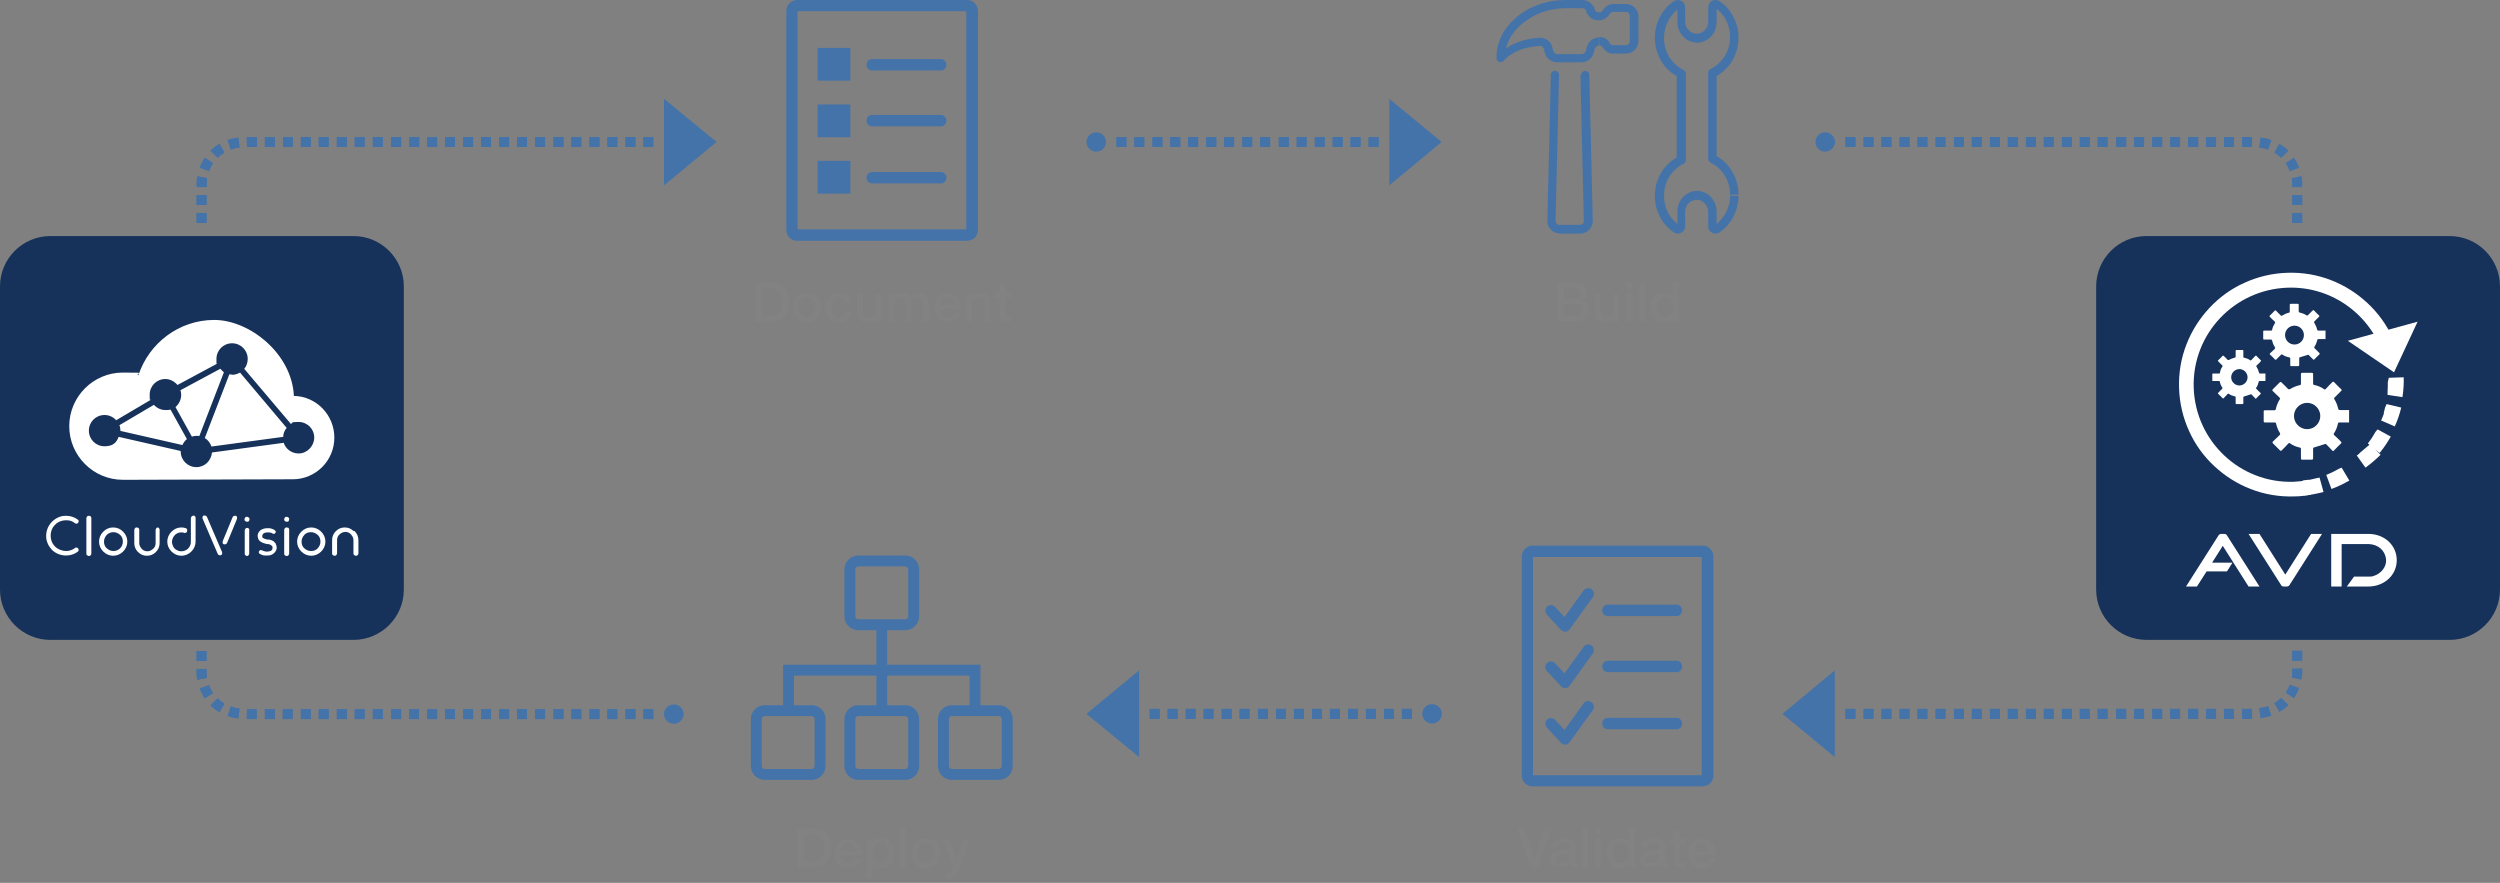 <?xml version="1.0" encoding="UTF-8"?>
<svg id="Layer_1" xmlns="http://www.w3.org/2000/svg" version="1.1" viewBox="0 0 1007.2 355.7">
  <rect x="0" y="0" width="1007.2" height="355.7" fill="#808080" stroke="none"/>
  <!-- Generator: Adobe Illustrator 29.0.0, SVG Export Plug-In . SVG Version: 2.1.0 Build 186)  -->
  <defs>
    <style>
      .st0, .st1 {
        fill: none;
      }

      .st2 {
        fill: #828282;
      }

      .st3 {
        fill: #16325b;
      }

      .st4, .st5 {
        fill: #4473a9;
      }

      .st6 {
        fill: #fff;
      }

      .st1, .st5 {
        fill-rule: evenodd;
      }
    </style>
  </defs>
  <g>
    <g>
      <g>
        <rect class="st0" x="922.4" y="260.6" width="6.2" height="7.3"/>
        <rect class="st0" x="922.4" y="260.6" width="6.2" height="7.3"/>
      </g>
      <rect class="st4" x="923.5" y="262.2" width="4" height="4"/>
      <rect class="st4" x="923.5" y="262.2" width="4" height="4"/>
    </g>
    <g>
      <g>
        <path class="st0" d="M928.6,267.8v3.4c0,.1,0,.3,0,.4,0,.8-.2,1.5-.3,2.2-.1.7-.3,1.4-.5,2l-6-1.7c.1-.5.3-1,.4-1.5,0-.5.2-1,.2-1.4v-3.4h6.2Z"/>
        <path class="st1" d="M921.9,274.2c.1-.5.3-1,.4-1.5,0-.5.2-1,.2-1.4v-3.4h6.2v3.4c0,.1,0,.3,0,.4,0,.8-.2,1.5-.3,2.2-.1.7-.3,1.4-.5,2l-6-1.7Z"/>
      </g>
      <path class="st4" d="M927.5,269.5v1.7c0,0,0,.3,0,.4,0,.8-.2,1.5-.3,2.2l-3.9-.8c.1-.6.2-1.2.2-1.7v-1.9h4Z"/>
      <path class="st5" d="M923.3,273c.1-.6.2-1.2.2-1.7v-1.9h4v1.7c0,0,0,.3,0,.4,0,.8-.2,1.5-.3,2.2l-3.9-.8Z"/>
    </g>
    <g>
      <g>
        <path class="st0" d="M927.9,275.9c-.8,2.7-2,5.3-3.8,7.5l-4.8-3.9c1.2-1.5,2.1-3.3,2.7-5.3l6,1.7Z"/>
        <path class="st1" d="M919.2,279.5c1.2-1.5,2.1-3.3,2.7-5.3l6,1.7c-.8,2.7-2,5.3-3.8,7.5l-4.8-3.9Z"/>
      </g>
      <path class="st4" d="M926.2,277.3c-.5,1.4-1.2,2.7-2,4l-3.3-2.2c.6-1,1.2-2,1.6-3.2l3.7,1.4Z"/>
      <path class="st5" d="M920.9,279c.6-1,1.2-2,1.6-3.2l3.7,1.4c-.5,1.4-1.2,2.7-2,4l-3.3-2.2Z"/>
    </g>
    <g>
      <g>
        <path class="st0" d="M924,283.4c-1.8,2.2-4.2,4.1-6.8,5.3l-2.6-5.7c1.8-.8,3.3-2,4.6-3.5l4.8,3.9Z"/>
        <path class="st1" d="M914.6,283c1.8-.8,3.3-2,4.6-3.5l4.8,3.9c-1.8,2.2-4.2,4.1-6.8,5.3l-2.6-5.7Z"/>
      </g>
      <path class="st4" d="M921.9,284.1c-1.1,1.1-2.3,2-3.6,2.7l-2-3.5c1-.6,1.9-1.3,2.7-2.1l2.8,2.8Z"/>
      <path class="st5" d="M916.4,283.3c1-.6,1.9-1.3,2.7-2.1l2.8,2.8c-1.1,1.1-2.3,2-3.6,2.7l-2-3.5Z"/>
    </g>
    <g>
      <g>
        <path class="st0" d="M917.2,288.7c-2.6,1.2-5.4,1.7-8.1,1.9l-.4-6.2c2.1-.2,4.2-.6,5.9-1.4l2.6,5.7Z"/>
        <path class="st1" d="M908.7,284.4c2.1-.2,4.2-.6,5.9-1.4l2.6,5.7c-2.6,1.2-5.4,1.7-8.1,1.9l-.4-6.2Z"/>
      </g>
      <path class="st4" d="M915,288.3c-1.4.5-2.8.8-4.3,1l-.5-4c1.2-.1,2.4-.4,3.5-.8l1.3,3.8Z"/>
      <path class="st5" d="M910.3,285.3c1.2-.1,2.4-.4,3.5-.8l1.3,3.8c-1.4.5-2.8.8-4.3,1l-.5-4Z"/>
    </g>
    <g>
      <g>
        <path class="st0" d="M909.1,290.6c-.7,0-1.3,0-2,0h-1.8s-3.6,0-3.6,0v-6.2h5.4c.5,0,1.1,0,1.6,0l.4,6.2Z"/>
        <path class="st1" d="M901.7,284.4h5.4c.5,0,1.1,0,1.6,0l.4,6.2c-.7,0-1.3,0-2,0h-1.8s-3.6,0-3.6,0v-6.2Z"/>
      </g>
      <polygon class="st4" points="907.3 289.6 903.3 289.6 903.3 285.6 907.3 285.6 907.3 289.6"/>
      <polygon class="st5" points="903.3 285.6 907.3 285.6 907.3 289.6 903.3 289.6 903.3 285.6"/>
    </g>
    <g>
      <g>
        <rect class="st0" x="894.4" y="284.4" width="7.2" height="6.2"/>
        <rect class="st0" x="894.4" y="284.4" width="7.2" height="6.2"/>
      </g>
      <rect class="st4" x="896" y="285.6" width="4" height="4"/>
      <rect class="st4" x="896" y="285.6" width="4" height="4"/>
    </g>
    <g>
      <g>
        <rect class="st0" x="887.2" y="284.4" width="7.2" height="6.2"/>
        <rect class="st0" x="887.2" y="284.4" width="7.2" height="6.2"/>
      </g>
      <rect class="st4" x="888.8" y="285.6" width="4" height="4"/>
      <rect class="st4" x="888.8" y="285.6" width="4" height="4"/>
    </g>
    <g>
      <g>
        <rect class="st0" x="879.9" y="284.4" width="7.2" height="6.2"/>
        <rect class="st0" x="879.9" y="284.4" width="7.2" height="6.2"/>
      </g>
      <rect class="st4" x="881.6" y="285.6" width="4" height="4"/>
      <rect class="st4" x="881.6" y="285.6" width="4" height="4"/>
    </g>
    <g>
      <g>
        <rect class="st0" x="872.7" y="284.4" width="7.2" height="6.2"/>
        <rect class="st0" x="872.7" y="284.4" width="7.2" height="6.2"/>
      </g>
      <rect class="st4" x="874.3" y="285.6" width="4" height="4"/>
      <rect class="st4" x="874.3" y="285.6" width="4" height="4"/>
    </g>
    <g>
      <g>
        <rect class="st0" x="865.4" y="284.4" width="7.2" height="6.2"/>
        <rect class="st0" x="865.4" y="284.4" width="7.2" height="6.2"/>
      </g>
      <rect class="st4" x="867.1" y="285.6" width="4" height="4"/>
      <rect class="st4" x="867.1" y="285.6" width="4" height="4"/>
    </g>
    <g>
      <g>
        <rect class="st0" x="858.2" y="284.4" width="7.2" height="6.2"/>
        <rect class="st0" x="858.2" y="284.4" width="7.2" height="6.2"/>
      </g>
      <rect class="st4" x="859.8" y="285.6" width="4" height="4"/>
      <rect class="st4" x="859.8" y="285.6" width="4" height="4"/>
    </g>
    <g>
      <g>
        <rect class="st0" x="850.9" y="284.4" width="7.2" height="6.2"/>
        <rect class="st0" x="850.9" y="284.4" width="7.2" height="6.2"/>
      </g>
      <rect class="st4" x="852.6" y="285.6" width="4" height="4"/>
      <rect class="st4" x="852.6" y="285.6" width="4" height="4"/>
    </g>
    <g>
      <g>
        <rect class="st0" x="843.5" y="284.4" width="7.2" height="6.2"/>
        <rect class="st0" x="843.5" y="284.4" width="7.2" height="6.2"/>
      </g>
      <rect class="st4" x="845.1" y="285.6" width="4" height="4"/>
      <rect class="st4" x="845.1" y="285.6" width="4" height="4"/>
    </g>
    <g>
      <g>
        <rect class="st0" x="836.3" y="284.4" width="7.2" height="6.2"/>
        <rect class="st0" x="836.3" y="284.4" width="7.2" height="6.2"/>
      </g>
      <rect class="st4" x="837.9" y="285.6" width="4" height="4"/>
      <rect class="st4" x="837.9" y="285.6" width="4" height="4"/>
    </g>
    <g>
      <g>
        <rect class="st0" x="829" y="284.4" width="7.2" height="6.2"/>
        <rect class="st0" x="829" y="284.4" width="7.2" height="6.2"/>
      </g>
      <rect class="st4" x="830.7" y="285.6" width="4" height="4"/>
      <rect class="st4" x="830.7" y="285.6" width="4" height="4"/>
    </g>
    <g>
      <g>
        <rect class="st0" x="821.8" y="284.4" width="7.2" height="6.2"/>
        <rect class="st0" x="821.8" y="284.4" width="7.2" height="6.2"/>
      </g>
      <rect class="st4" x="823.4" y="285.6" width="4" height="4"/>
      <rect class="st4" x="823.4" y="285.6" width="4" height="4"/>
    </g>
    <g>
      <g>
        <rect class="st0" x="814.5" y="284.4" width="7.2" height="6.2"/>
        <rect class="st0" x="814.5" y="284.4" width="7.2" height="6.2"/>
      </g>
      <rect class="st4" x="816.2" y="285.6" width="4" height="4"/>
      <rect class="st4" x="816.2" y="285.6" width="4" height="4"/>
    </g>
    <g>
      <g>
        <rect class="st0" x="807.3" y="284.4" width="7.2" height="6.2"/>
        <rect class="st0" x="807.3" y="284.4" width="7.2" height="6.2"/>
      </g>
      <rect class="st4" x="808.9" y="285.6" width="4" height="4"/>
      <rect class="st4" x="808.9" y="285.6" width="4" height="4"/>
    </g>
    <g>
      <g>
        <rect class="st0" x="800" y="284.4" width="7.2" height="6.2"/>
        <rect class="st0" x="800" y="284.4" width="7.2" height="6.2"/>
      </g>
      <rect class="st4" x="801.7" y="285.6" width="4" height="4"/>
      <rect class="st4" x="801.7" y="285.6" width="4" height="4"/>
    </g>
    <g>
      <g>
        <rect class="st0" x="792.8" y="284.4" width="7.2" height="6.2"/>
        <rect class="st0" x="792.8" y="284.4" width="7.2" height="6.2"/>
      </g>
      <rect class="st4" x="794.4" y="285.6" width="4" height="4"/>
      <rect class="st4" x="794.4" y="285.6" width="4" height="4"/>
    </g>
    <g>
      <g>
        <rect class="st0" x="785.6" y="284.4" width="7.2" height="6.2"/>
        <rect class="st0" x="785.6" y="284.4" width="7.2" height="6.2"/>
      </g>
      <rect class="st4" x="787.2" y="285.6" width="4" height="4"/>
      <rect class="st4" x="787.2" y="285.6" width="4" height="4"/>
    </g>
    <g>
      <g>
        <rect class="st0" x="778.1" y="284.4" width="7.2" height="6.2"/>
        <rect class="st0" x="778.1" y="284.4" width="7.2" height="6.2"/>
      </g>
      <rect class="st4" x="779.8" y="285.6" width="4" height="4"/>
      <rect class="st4" x="779.8" y="285.6" width="4" height="4"/>
    </g>
    <g>
      <g>
        <rect class="st0" x="770.9" y="284.4" width="7.2" height="6.2"/>
        <rect class="st0" x="770.9" y="284.4" width="7.2" height="6.2"/>
      </g>
      <rect class="st4" x="772.5" y="285.6" width="4" height="4"/>
      <rect class="st4" x="772.5" y="285.6" width="4" height="4"/>
    </g>
    <g>
      <g>
        <rect class="st0" x="763.6" y="284.4" width="7.2" height="6.2"/>
        <rect class="st0" x="763.6" y="284.4" width="7.2" height="6.2"/>
      </g>
      <rect class="st4" x="765.3" y="285.6" width="4" height="4"/>
      <rect class="st4" x="765.3" y="285.6" width="4" height="4"/>
    </g>
    <g>
      <g>
        <rect class="st0" x="756.4" y="284.4" width="7.2" height="6.2"/>
        <rect class="st0" x="756.4" y="284.4" width="7.2" height="6.2"/>
      </g>
      <rect class="st4" x="758" y="285.6" width="4" height="4"/>
      <rect class="st4" x="758" y="285.6" width="4" height="4"/>
    </g>
    <g>
      <g>
        <rect class="st0" x="749.1" y="284.4" width="7.2" height="6.2"/>
        <rect class="st0" x="749.1" y="284.4" width="7.2" height="6.2"/>
      </g>
      <rect class="st4" x="750.8" y="285.6" width="4" height="4"/>
      <rect class="st4" x="750.8" y="285.6" width="4" height="4"/>
    </g>
    <g>
      <g>
        <rect class="st0" x="741.9" y="284.4" width="7.2" height="6.2"/>
        <rect class="st0" x="741.9" y="284.4" width="7.2" height="6.2"/>
      </g>
      <rect class="st4" x="743.5" y="285.6" width="4" height="4"/>
      <rect class="st4" x="743.5" y="285.6" width="4" height="4"/>
    </g>
    <polygon class="st5" points="739.2 296.3 739.2 305 718.1 287.6 739.2 270.1 739.2 278.8 739.2 296.3"/>
  </g>
  <g>
    <g>
      <rect class="st0" x="731.3" y="53.3" width="7.9" height="7.9"/>
      <path class="st5" d="M735.3,53.3c2.2,0,4,1.8,4,3.9s-1.8,3.9-4,3.9-3.9-1.8-3.9-3.9,1.8-3.9,3.9-3.9Z"/>
    </g>
    <g>
      <g>
        <rect class="st0" x="922.4" y="84.2" width="6.2" height="7.3"/>
        <rect class="st0" x="922.4" y="84.2" width="6.2" height="7.3"/>
      </g>
      <rect class="st4" x="923.5" y="85.8" width="4" height="4"/>
      <rect class="st4" x="923.5" y="85.8" width="4" height="4"/>
    </g>
    <g>
      <g>
        <rect class="st0" x="922.4" y="77" width="6.2" height="7.3"/>
        <rect class="st0" x="922.4" y="77" width="6.2" height="7.3"/>
      </g>
      <rect class="st4" x="923.5" y="78.6" width="4" height="4"/>
      <rect class="st4" x="923.5" y="78.6" width="4" height="4"/>
    </g>
    <g>
      <g>
        <path class="st0" d="M928.6,77v-1.8s0-.9,0-.9v-.7c0-.1,0-.3,0-.4,0-.8-.2-1.5-.3-2.2-.1-.7-.3-1.4-.5-2l-6,1.7c.1.5.3,1,.4,1.5,0,.5.2,1,.2,1.4v3.4h6.2Z"/>
        <path class="st1" d="M921.9,70.6c.1.5.3,1,.4,1.5,0,.5.2,1,.2,1.4v3.4h6.2s0-1.8,0-1.8v-.9s0-.5,0-.5v-.2c0-.1,0-.3,0-.4,0-.8-.2-1.5-.3-2.2-.1-.7-.3-1.4-.5-2l-6,1.7Z"/>
      </g>
      <path class="st4" d="M927.5,75.3v-1s0-.5,0-.5v-.2c0,0,0-.3,0-.4,0-.8-.2-1.5-.3-2.2l-3.9.8c.1.6.2,1.2.2,1.7v1.9h4Z"/>
      <path class="st5" d="M923.3,71.7c.1.6.2,1.2.2,1.7v1.9h4s0-1,0-1v-.7c0,0,0-.3,0-.4,0-.8-.2-1.5-.3-2.2l-3.9.8Z"/>
    </g>
    <g>
      <g>
        <path class="st0" d="M927.9,68.9c-.8-2.7-2-5.3-3.8-7.5l-4.8,3.9c1.2,1.5,2.1,3.3,2.7,5.3l6-1.7Z"/>
        <path class="st1" d="M919.2,65.3c1.2,1.5,2.1,3.3,2.7,5.3l6-1.7c-.8-2.7-2-5.3-3.8-7.5l-4.8,3.9Z"/>
      </g>
      <path class="st4" d="M926.2,67.5c-.5-1.4-1.2-2.7-2-4l-3.3,2.2c.6,1,1.2,2,1.6,3.2l3.7-1.4Z"/>
      <path class="st5" d="M920.9,65.8c.6,1,1.2,2,1.6,3.2l3.7-1.4c-.5-1.4-1.2-2.7-2-4l-3.3,2.2Z"/>
    </g>
    <g>
      <g>
        <path class="st0" d="M924,61.4c-1.8-2.2-4.2-4.1-6.8-5.3l-2.6,5.7c1.8.8,3.3,2,4.6,3.5l4.8-3.9Z"/>
        <path class="st1" d="M914.6,61.8c1.8.8,3.3,2,4.6,3.5l4.8-3.9c-1.8-2.2-4.2-4.1-6.8-5.3l-2.6,5.7Z"/>
      </g>
      <path class="st4" d="M921.9,60.7c-1.1-1.1-2.3-2-3.6-2.7l-2,3.5c1,.6,1.9,1.3,2.7,2.1l2.8-2.8Z"/>
      <path class="st5" d="M916.4,61.4c1,.6,1.9,1.3,2.7,2.1l2.8-2.8c-1.1-1.1-2.3-2-3.6-2.7l-2,3.5Z"/>
    </g>
    <g>
      <g>
        <path class="st0" d="M917.2,56.1c-2.6-1.2-5.4-1.7-8.1-1.9l-.4,6.2c2.1.2,4.2.6,5.9,1.4l2.6-5.7Z"/>
        <path class="st1" d="M908.7,60.4c2.1.2,4.2.6,5.9,1.4l2.6-5.7c-2.6-1.2-5.4-1.7-8.1-1.9l-.4,6.2Z"/>
      </g>
      <path class="st4" d="M915,56.5c-1.4-.5-2.8-.8-4.3-1l-.5,4c1.2.1,2.4.4,3.5.8l1.3-3.8Z"/>
      <path class="st5" d="M910.3,59.4c1.2.1,2.4.4,3.5.8l1.3-3.8c-1.4-.5-2.8-.8-4.3-1l-.5,4Z"/>
    </g>
    <g>
      <g>
        <path class="st0" d="M909.1,54.2c-.7,0-1.3,0-2,0h-1.8s-3.6,0-3.6,0v6.2s3.6,0,3.6,0h1.8c.5,0,1.1,0,1.6,0l.4-6.2Z"/>
        <path class="st1" d="M901.7,60.3h3.6s1.8,0,1.8,0c.5,0,1.1,0,1.6,0l.4-6.2c-.7,0-1.3,0-2,0h-1.8s-3.6,0-3.6,0v6.2Z"/>
      </g>
      <polygon class="st4" points="907.3 55.2 903.3 55.2 903.3 59.2 907.3 59.2 907.3 55.2"/>
      <polygon class="st5" points="903.3 59.2 907.3 59.2 907.3 55.2 903.3 55.2 903.3 59.2"/>
    </g>
    <g>
      <g>
        <rect class="st0" x="894.4" y="54.1" width="7.2" height="6.2"/>
        <rect class="st0" x="894.4" y="54.1" width="7.2" height="6.2"/>
      </g>
      <rect class="st4" x="896" y="55.2" width="4" height="4"/>
      <rect class="st4" x="896" y="55.2" width="4" height="4"/>
    </g>
    <g>
      <g>
        <rect class="st0" x="887.2" y="54.1" width="7.2" height="6.2"/>
        <rect class="st0" x="887.2" y="54.1" width="7.2" height="6.2"/>
      </g>
      <rect class="st4" x="888.8" y="55.2" width="4" height="4"/>
      <rect class="st4" x="888.8" y="55.2" width="4" height="4"/>
    </g>
    <g>
      <g>
        <rect class="st0" x="879.9" y="54.1" width="7.2" height="6.2"/>
        <rect class="st0" x="879.9" y="54.1" width="7.2" height="6.2"/>
      </g>
      <rect class="st4" x="881.6" y="55.2" width="4" height="4"/>
      <rect class="st4" x="881.6" y="55.2" width="4" height="4"/>
    </g>
    <g>
      <g>
        <rect class="st0" x="872.7" y="54.1" width="7.2" height="6.2"/>
        <rect class="st0" x="872.7" y="54.1" width="7.2" height="6.2"/>
      </g>
      <rect class="st4" x="874.3" y="55.2" width="4" height="4"/>
      <rect class="st4" x="874.3" y="55.2" width="4" height="4"/>
    </g>
    <g>
      <g>
        <rect class="st0" x="865.4" y="54.1" width="7.2" height="6.2"/>
        <rect class="st0" x="865.4" y="54.1" width="7.2" height="6.2"/>
      </g>
      <rect class="st4" x="867.1" y="55.2" width="4" height="4"/>
      <rect class="st4" x="867.1" y="55.2" width="4" height="4"/>
    </g>
    <g>
      <g>
        <rect class="st0" x="858.2" y="54.1" width="7.2" height="6.2"/>
        <rect class="st0" x="858.2" y="54.1" width="7.2" height="6.2"/>
      </g>
      <rect class="st4" x="859.8" y="55.2" width="4" height="4"/>
      <rect class="st4" x="859.8" y="55.2" width="4" height="4"/>
    </g>
    <g>
      <g>
        <rect class="st0" x="850.9" y="54.1" width="7.2" height="6.2"/>
        <rect class="st0" x="850.9" y="54.1" width="7.2" height="6.2"/>
      </g>
      <rect class="st4" x="852.6" y="55.2" width="4" height="4"/>
      <rect class="st4" x="852.6" y="55.2" width="4" height="4"/>
    </g>
    <g>
      <g>
        <rect class="st0" x="843.5" y="54.1" width="7.2" height="6.2"/>
        <rect class="st0" x="843.5" y="54.1" width="7.2" height="6.2"/>
      </g>
      <rect class="st4" x="845.1" y="55.2" width="4" height="4"/>
      <rect class="st4" x="845.1" y="55.2" width="4" height="4"/>
    </g>
    <g>
      <g>
        <rect class="st0" x="836.3" y="54.1" width="7.2" height="6.2"/>
        <rect class="st0" x="836.3" y="54.1" width="7.2" height="6.2"/>
      </g>
      <rect class="st4" x="837.9" y="55.2" width="4" height="4"/>
      <rect class="st4" x="837.9" y="55.2" width="4" height="4"/>
    </g>
    <g>
      <g>
        <rect class="st0" x="829" y="54.1" width="7.2" height="6.2"/>
        <rect class="st0" x="829" y="54.1" width="7.2" height="6.2"/>
      </g>
      <rect class="st4" x="830.7" y="55.2" width="4" height="4"/>
      <rect class="st4" x="830.7" y="55.2" width="4" height="4"/>
    </g>
    <g>
      <g>
        <rect class="st0" x="821.8" y="54.1" width="7.2" height="6.2"/>
        <rect class="st0" x="821.8" y="54.1" width="7.2" height="6.2"/>
      </g>
      <rect class="st4" x="823.4" y="55.2" width="4" height="4"/>
      <rect class="st4" x="823.4" y="55.2" width="4" height="4"/>
    </g>
    <g>
      <g>
        <rect class="st0" x="814.5" y="54.1" width="7.2" height="6.2"/>
        <rect class="st0" x="814.5" y="54.1" width="7.2" height="6.2"/>
      </g>
      <rect class="st4" x="816.2" y="55.2" width="4" height="4"/>
      <rect class="st4" x="816.2" y="55.2" width="4" height="4"/>
    </g>
    <g>
      <g>
        <rect class="st0" x="807.3" y="54.1" width="7.2" height="6.2"/>
        <rect class="st0" x="807.3" y="54.1" width="7.2" height="6.2"/>
      </g>
      <rect class="st4" x="808.9" y="55.2" width="4" height="4"/>
      <rect class="st4" x="808.9" y="55.2" width="4" height="4"/>
    </g>
    <g>
      <g>
        <rect class="st0" x="800" y="54.1" width="7.2" height="6.2"/>
        <rect class="st0" x="800" y="54.1" width="7.2" height="6.2"/>
      </g>
      <rect class="st4" x="801.7" y="55.2" width="4" height="4"/>
      <rect class="st4" x="801.7" y="55.2" width="4" height="4"/>
    </g>
    <g>
      <g>
        <rect class="st0" x="792.8" y="54.1" width="7.2" height="6.2"/>
        <rect class="st0" x="792.8" y="54.1" width="7.2" height="6.2"/>
      </g>
      <rect class="st4" x="794.4" y="55.2" width="4" height="4"/>
      <rect class="st4" x="794.4" y="55.2" width="4" height="4"/>
    </g>
    <g>
      <g>
        <rect class="st0" x="785.6" y="54.1" width="7.2" height="6.2"/>
        <rect class="st0" x="785.6" y="54.1" width="7.2" height="6.2"/>
      </g>
      <rect class="st4" x="787.2" y="55.2" width="4" height="4"/>
      <rect class="st4" x="787.2" y="55.2" width="4" height="4"/>
    </g>
    <g>
      <g>
        <rect class="st0" x="778.1" y="54.1" width="7.2" height="6.2"/>
        <rect class="st0" x="778.1" y="54.1" width="7.2" height="6.2"/>
      </g>
      <rect class="st4" x="779.8" y="55.2" width="4" height="4"/>
      <rect class="st4" x="779.8" y="55.2" width="4" height="4"/>
    </g>
    <g>
      <g>
        <rect class="st0" x="770.9" y="54.1" width="7.2" height="6.2"/>
        <rect class="st0" x="770.9" y="54.1" width="7.2" height="6.2"/>
      </g>
      <rect class="st4" x="772.5" y="55.2" width="4" height="4"/>
      <rect class="st4" x="772.5" y="55.2" width="4" height="4"/>
    </g>
    <g>
      <g>
        <rect class="st0" x="763.6" y="54.1" width="7.2" height="6.2"/>
        <rect class="st0" x="763.6" y="54.1" width="7.2" height="6.2"/>
      </g>
      <rect class="st4" x="765.3" y="55.2" width="4" height="4"/>
      <rect class="st4" x="765.3" y="55.2" width="4" height="4"/>
    </g>
    <g>
      <g>
        <rect class="st0" x="756.4" y="54.1" width="7.2" height="6.2"/>
        <rect class="st0" x="756.4" y="54.1" width="7.2" height="6.2"/>
      </g>
      <rect class="st4" x="758" y="55.2" width="4" height="4"/>
      <rect class="st4" x="758" y="55.2" width="4" height="4"/>
    </g>
    <g>
      <g>
        <rect class="st0" x="749.1" y="54.1" width="7.2" height="6.2"/>
        <rect class="st0" x="749.1" y="54.1" width="7.2" height="6.2"/>
      </g>
      <rect class="st4" x="750.8" y="55.2" width="4" height="4"/>
      <rect class="st4" x="750.8" y="55.2" width="4" height="4"/>
    </g>
    <g>
      <g>
        <rect class="st0" x="741.9" y="54.1" width="7.2" height="6.2"/>
        <rect class="st0" x="741.9" y="54.1" width="7.2" height="6.2"/>
      </g>
      <rect class="st4" x="743.5" y="55.2" width="4" height="4"/>
      <rect class="st4" x="743.5" y="55.2" width="4" height="4"/>
    </g>
  </g>
  <g>
    <g>
      <g>
        <rect class="st0" x="78.1" y="84.2" width="6.2" height="7.3"/>
        <rect class="st0" x="78.1" y="84.2" width="6.2" height="7.3"/>
      </g>
      <rect class="st4" x="79.2" y="85.8" width="4" height="4"/>
      <rect class="st4" x="79.2" y="85.8" width="4" height="4"/>
    </g>
    <g>
      <g>
        <rect class="st0" x="78.1" y="77" width="6.2" height="7.3"/>
        <rect class="st0" x="78.1" y="77" width="6.2" height="7.3"/>
      </g>
      <rect class="st4" x="79.2" y="78.6" width="4" height="4"/>
      <rect class="st4" x="79.2" y="78.6" width="4" height="4"/>
    </g>
    <g>
      <g>
        <path class="st0" d="M78.1,77v-3.4c0-.1,0-.3,0-.4,0-.8.2-1.5.3-2.2.1-.7.3-1.4.5-2l6,1.7c-.1.5-.3,1-.4,1.5,0,.5-.2,1-.2,1.4v3.4h-6.2Z"/>
        <path class="st1" d="M84.9,70.6c-.1.5-.3,1-.4,1.5,0,.5-.2,1-.2,1.4v3.4h-6.2v-3.4c0-.1,0-.3,0-.4,0-.8.2-1.5.3-2.2.1-.7.3-1.4.5-2l6,1.7Z"/>
      </g>
      <path class="st4" d="M79.2,75.3v-1.7c0,0,0-.3,0-.4,0-.8.2-1.5.3-2.2l3.9.8c-.1.6-.2,1.2-.2,1.7v1.9h-4Z"/>
      <path class="st5" d="M83.5,71.7c-.1.6-.2,1.2-.2,1.7v1.9h-4v-1.7c0,0,0-.3,0-.4,0-.8.2-1.5.3-2.2l3.9.8Z"/>
    </g>
    <g>
      <g>
        <path class="st0" d="M78.9,68.9c.8-2.7,2-5.3,3.8-7.5l4.8,3.9c-1.2,1.5-2.1,3.3-2.7,5.3l-6-1.7Z"/>
        <path class="st1" d="M87.6,65.3c-1.2,1.5-2.1,3.3-2.7,5.3l-6-1.7c.8-2.7,2-5.3,3.8-7.5l4.8,3.9Z"/>
      </g>
      <path class="st4" d="M80.5,67.5c.5-1.4,1.2-2.7,2-4l3.3,2.2c-.6,1-1.2,2-1.6,3.2l-3.7-1.4Z"/>
      <path class="st5" d="M85.8,65.8c-.6,1-1.2,2-1.6,3.2l-3.7-1.4c.5-1.4,1.2-2.7,2-4l3.3,2.2Z"/>
    </g>
    <g>
      <g>
        <path class="st0" d="M82.7,61.4c1.8-2.2,4.2-4.1,6.8-5.3l2.6,5.7c-1.8.8-3.3,2-4.6,3.5l-4.8-3.9Z"/>
        <path class="st1" d="M92.1,61.8c-1.8.8-3.3,2-4.6,3.5l-4.8-3.9c1.8-2.2,4.2-4.1,6.8-5.3l2.6,5.7Z"/>
      </g>
      <path class="st4" d="M84.8,60.7c1.1-1.1,2.3-2,3.6-2.7l2,3.5c-1,.6-1.9,1.3-2.7,2.1l-2.8-2.8Z"/>
      <path class="st5" d="M90.4,61.4c-1,.6-1.9,1.3-2.7,2.1l-2.8-2.8c1.1-1.1,2.3-2,3.6-2.7l2,3.5Z"/>
    </g>
    <g>
      <g>
        <path class="st0" d="M89.5,56.1c2.6-1.2,5.4-1.7,8.1-1.9l.4,6.2c-2.1.2-4.2.6-5.9,1.4l-2.6-5.7Z"/>
        <path class="st1" d="M98.1,60.4c-2.1.2-4.2.6-5.9,1.4l-2.6-5.7c2.6-1.2,5.4-1.7,8.1-1.9l.4,6.2Z"/>
      </g>
      <path class="st4" d="M91.7,56.5c1.4-.5,2.8-.8,4.3-1l.5,4c-1.2.1-2.4.4-3.5.8l-1.3-3.8Z"/>
      <path class="st5" d="M96.5,59.4c-1.2.1-2.4.4-3.5.8l-1.3-3.8c1.4-.5,2.8-.8,4.3-1l.5,4Z"/>
    </g>
    <g>
      <g>
        <path class="st0" d="M97.6,54.2c.7,0,1.3,0,2,0h1.8s3.6,0,3.6,0v6.2h-5.4c-.5,0-1.1,0-1.6,0l-.4-6.2Z"/>
        <path class="st1" d="M105.1,60.3h-5.4c-.5,0-1.1,0-1.6,0l-.4-6.2c.7,0,1.3,0,2,0h1.8s3.6,0,3.6,0v6.2Z"/>
      </g>
      <polygon class="st4" points="99.4 55.2 103.5 55.2 103.5 59.2 99.5 59.2 99.4 55.2"/>
      <polygon class="st5" points="103.5 59.2 99.5 59.2 99.4 55.2 103.5 55.2 103.5 59.2"/>
    </g>
    <g>
      <g>
        <rect class="st0" x="105.1" y="54.1" width="7.2" height="6.2"/>
        <rect class="st0" x="105.1" y="54.1" width="7.2" height="6.2"/>
      </g>
      <rect class="st4" x="106.7" y="55.2" width="4" height="4"/>
      <rect class="st4" x="106.7" y="55.2" width="4" height="4"/>
    </g>
    <g>
      <g>
        <rect class="st0" x="112.3" y="54.1" width="7.2" height="6.2"/>
        <rect class="st0" x="112.3" y="54.1" width="7.2" height="6.2"/>
      </g>
      <rect class="st4" x="114" y="55.2" width="4" height="4"/>
      <rect class="st4" x="114" y="55.2" width="4" height="4"/>
    </g>
    <g>
      <g>
        <rect class="st0" x="119.6" y="54.1" width="7.2" height="6.2"/>
        <rect class="st0" x="119.6" y="54.1" width="7.2" height="6.2"/>
      </g>
      <rect class="st4" x="121.2" y="55.2" width="4" height="4"/>
      <rect class="st4" x="121.2" y="55.2" width="4" height="4"/>
    </g>
    <g>
      <g>
        <rect class="st0" x="126.8" y="54.1" width="7.2" height="6.2"/>
        <rect class="st0" x="126.8" y="54.1" width="7.2" height="6.2"/>
      </g>
      <rect class="st4" x="128.4" y="55.2" width="4" height="4"/>
      <rect class="st4" x="128.4" y="55.2" width="4" height="4"/>
    </g>
    <g>
      <g>
        <rect class="st0" x="134.1" y="54.1" width="7.2" height="6.2"/>
        <rect class="st0" x="134.1" y="54.1" width="7.2" height="6.2"/>
      </g>
      <rect class="st4" x="135.7" y="55.2" width="4" height="4"/>
      <rect class="st4" x="135.7" y="55.2" width="4" height="4"/>
    </g>
    <g>
      <g>
        <rect class="st0" x="141.3" y="54.1" width="7.2" height="6.2"/>
        <rect class="st0" x="141.3" y="54.1" width="7.2" height="6.2"/>
      </g>
      <rect class="st4" x="142.9" y="55.2" width="4" height="4"/>
      <rect class="st4" x="142.9" y="55.2" width="4" height="4"/>
    </g>
    <g>
      <g>
        <rect class="st0" x="148.5" y="54.1" width="7.2" height="6.2"/>
        <rect class="st0" x="148.5" y="54.1" width="7.2" height="6.2"/>
      </g>
      <rect class="st4" x="150.2" y="55.2" width="4" height="4"/>
      <rect class="st4" x="150.2" y="55.2" width="4" height="4"/>
    </g>
    <g>
      <g>
        <rect class="st0" x="156" y="54.1" width="7.2" height="6.2"/>
        <rect class="st0" x="156" y="54.1" width="7.2" height="6.2"/>
      </g>
      <rect class="st4" x="157.6" y="55.2" width="4" height="4"/>
      <rect class="st4" x="157.6" y="55.2" width="4" height="4"/>
    </g>
    <g>
      <g>
        <rect class="st0" x="163.2" y="54.1" width="7.2" height="6.2"/>
        <rect class="st0" x="163.2" y="54.1" width="7.2" height="6.2"/>
      </g>
      <rect class="st4" x="164.9" y="55.2" width="4" height="4"/>
      <rect class="st4" x="164.9" y="55.2" width="4" height="4"/>
    </g>
    <g>
      <g>
        <rect class="st0" x="170.5" y="54.1" width="7.2" height="6.2"/>
        <rect class="st0" x="170.5" y="54.1" width="7.2" height="6.2"/>
      </g>
      <rect class="st4" x="172.1" y="55.2" width="4" height="4"/>
      <rect class="st4" x="172.1" y="55.2" width="4" height="4"/>
    </g>
    <g>
      <g>
        <rect class="st0" x="177.7" y="54.1" width="7.2" height="6.2"/>
        <rect class="st0" x="177.7" y="54.1" width="7.2" height="6.2"/>
      </g>
      <rect class="st4" x="179.3" y="55.2" width="4" height="4"/>
      <rect class="st4" x="179.3" y="55.2" width="4" height="4"/>
    </g>
    <g>
      <g>
        <rect class="st0" x="185" y="54.1" width="7.2" height="6.2"/>
        <rect class="st0" x="185" y="54.1" width="7.2" height="6.2"/>
      </g>
      <rect class="st4" x="186.6" y="55.2" width="4" height="4"/>
      <rect class="st4" x="186.6" y="55.2" width="4" height="4"/>
    </g>
    <g>
      <g>
        <rect class="st0" x="192.2" y="54.1" width="7.2" height="6.2"/>
        <rect class="st0" x="192.2" y="54.1" width="7.2" height="6.2"/>
      </g>
      <rect class="st4" x="193.8" y="55.2" width="4" height="4"/>
      <rect class="st4" x="193.8" y="55.2" width="4" height="4"/>
    </g>
    <g>
      <g>
        <rect class="st0" x="199.5" y="54.1" width="7.2" height="6.2"/>
        <rect class="st0" x="199.5" y="54.1" width="7.2" height="6.2"/>
      </g>
      <rect class="st4" x="201.1" y="55.2" width="4" height="4"/>
      <rect class="st4" x="201.1" y="55.2" width="4" height="4"/>
    </g>
    <g>
      <g>
        <rect class="st0" x="206.7" y="54.1" width="7.2" height="6.2"/>
        <rect class="st0" x="206.7" y="54.1" width="7.2" height="6.2"/>
      </g>
      <rect class="st4" x="208.3" y="55.2" width="4" height="4"/>
      <rect class="st4" x="208.3" y="55.2" width="4" height="4"/>
    </g>
    <g>
      <g>
        <rect class="st0" x="213.9" y="54.1" width="7.2" height="6.2"/>
        <rect class="st0" x="213.9" y="54.1" width="7.2" height="6.2"/>
      </g>
      <rect class="st4" x="215.6" y="55.2" width="4" height="4"/>
      <rect class="st4" x="215.6" y="55.2" width="4" height="4"/>
    </g>
    <g>
      <g>
        <rect class="st0" x="221.4" y="54.1" width="7.2" height="6.2"/>
        <rect class="st0" x="221.4" y="54.1" width="7.2" height="6.2"/>
      </g>
      <rect class="st4" x="223" y="55.2" width="4" height="4"/>
      <rect class="st4" x="223" y="55.2" width="4" height="4"/>
    </g>
    <g>
      <g>
        <rect class="st0" x="228.6" y="54.1" width="7.2" height="6.2"/>
        <rect class="st0" x="228.6" y="54.1" width="7.2" height="6.2"/>
      </g>
      <rect class="st4" x="230.2" y="55.2" width="4" height="4"/>
      <rect class="st4" x="230.2" y="55.2" width="4" height="4"/>
    </g>
    <g>
      <g>
        <rect class="st0" x="235.9" y="54.1" width="7.2" height="6.2"/>
        <rect class="st0" x="235.9" y="54.1" width="7.2" height="6.2"/>
      </g>
      <rect class="st4" x="237.5" y="55.2" width="4" height="4"/>
      <rect class="st4" x="237.5" y="55.2" width="4" height="4"/>
    </g>
    <g>
      <g>
        <rect class="st0" x="243.1" y="54.1" width="7.2" height="6.2"/>
        <rect class="st0" x="243.1" y="54.1" width="7.2" height="6.2"/>
      </g>
      <rect class="st4" x="244.7" y="55.2" width="4" height="4"/>
      <rect class="st4" x="244.7" y="55.2" width="4" height="4"/>
    </g>
    <g>
      <g>
        <rect class="st0" x="250.4" y="54.1" width="7.2" height="6.2"/>
        <rect class="st0" x="250.4" y="54.1" width="7.2" height="6.2"/>
      </g>
      <rect class="st4" x="252" y="55.2" width="4" height="4"/>
      <rect class="st4" x="252" y="55.2" width="4" height="4"/>
    </g>
    <g>
      <g>
        <rect class="st0" x="257.6" y="54.1" width="7.2" height="6.2"/>
        <rect class="st0" x="257.6" y="54.1" width="7.2" height="6.2"/>
      </g>
      <rect class="st4" x="259.2" y="55.2" width="4" height="4"/>
      <rect class="st4" x="259.2" y="55.2" width="4" height="4"/>
    </g>
    <polygon class="st5" points="267.5 48.5 267.5 39.8 288.7 57.2 267.5 74.7 267.5 65.9 267.5 48.5"/>
  </g>
  <g>
    <g>
      <rect class="st0" x="437.7" y="53.3" width="7.9" height="7.9"/>
      <path class="st5" d="M441.7,53.3c-2.2,0-4,1.8-4,3.9s1.8,3.9,4,3.9,3.9-1.8,3.9-3.9-1.8-3.9-3.9-3.9Z"/>
    </g>
    <g>
      <g>
        <rect class="st0" x="448.1" y="54.1" width="7.2" height="6.2"/>
        <rect class="st0" x="448.1" y="54.1" width="7.2" height="6.2"/>
      </g>
      <rect class="st4" x="449.8" y="55.2" width="4" height="4"/>
      <rect class="st4" x="449.8" y="55.2" width="4" height="4"/>
    </g>
    <g>
      <g>
        <rect class="st0" x="455.4" y="54.1" width="7.2" height="6.2"/>
        <rect class="st0" x="455.4" y="54.1" width="7.2" height="6.2"/>
      </g>
      <rect class="st4" x="457" y="55.2" width="4" height="4"/>
      <rect class="st4" x="457" y="55.2" width="4" height="4"/>
    </g>
    <g>
      <g>
        <rect class="st0" x="462.6" y="54.1" width="7.2" height="6.2"/>
        <rect class="st0" x="462.6" y="54.1" width="7.2" height="6.2"/>
      </g>
      <rect class="st4" x="464.3" y="55.2" width="4" height="4"/>
      <rect class="st4" x="464.3" y="55.2" width="4" height="4"/>
    </g>
    <g>
      <g>
        <rect class="st0" x="469.9" y="54.1" width="7.2" height="6.2"/>
        <rect class="st0" x="469.9" y="54.1" width="7.2" height="6.2"/>
      </g>
      <rect class="st4" x="471.5" y="55.2" width="4" height="4"/>
      <rect class="st4" x="471.5" y="55.2" width="4" height="4"/>
    </g>
    <g>
      <g>
        <rect class="st0" x="477.1" y="54.1" width="7.2" height="6.2"/>
        <rect class="st0" x="477.1" y="54.1" width="7.2" height="6.2"/>
      </g>
      <rect class="st4" x="478.7" y="55.2" width="4" height="4"/>
      <rect class="st4" x="478.7" y="55.2" width="4" height="4"/>
    </g>
    <g>
      <g>
        <rect class="st0" x="484.4" y="54.1" width="7.2" height="6.2"/>
        <rect class="st0" x="484.4" y="54.1" width="7.2" height="6.2"/>
      </g>
      <rect class="st4" x="486" y="55.2" width="4" height="4"/>
      <rect class="st4" x="486" y="55.2" width="4" height="4"/>
    </g>
    <g>
      <g>
        <rect class="st0" x="491.6" y="54.1" width="7.2" height="6.2"/>
        <rect class="st0" x="491.6" y="54.1" width="7.2" height="6.2"/>
      </g>
      <rect class="st4" x="493.2" y="55.2" width="4" height="4"/>
      <rect class="st4" x="493.2" y="55.2" width="4" height="4"/>
    </g>
    <g>
      <g>
        <rect class="st0" x="498.9" y="54.1" width="7.2" height="6.2"/>
        <rect class="st0" x="498.9" y="54.1" width="7.2" height="6.2"/>
      </g>
      <rect class="st4" x="500.5" y="55.2" width="4" height="4"/>
      <rect class="st4" x="500.5" y="55.2" width="4" height="4"/>
    </g>
    <g>
      <g>
        <rect class="st0" x="506.1" y="54.1" width="7.2" height="6.2"/>
        <rect class="st0" x="506.1" y="54.1" width="7.2" height="6.2"/>
      </g>
      <rect class="st4" x="507.7" y="55.2" width="4" height="4"/>
      <rect class="st4" x="507.7" y="55.2" width="4" height="4"/>
    </g>
    <g>
      <g>
        <rect class="st0" x="513.5" y="54.1" width="7.2" height="6.2"/>
        <rect class="st0" x="513.5" y="54.1" width="7.2" height="6.2"/>
      </g>
      <rect class="st4" x="515.2" y="55.2" width="4" height="4"/>
      <rect class="st4" x="515.2" y="55.2" width="4" height="4"/>
    </g>
    <g>
      <g>
        <rect class="st0" x="520.8" y="54.1" width="7.2" height="6.2"/>
        <rect class="st0" x="520.8" y="54.1" width="7.2" height="6.2"/>
      </g>
      <rect class="st4" x="522.4" y="55.2" width="4" height="4"/>
      <rect class="st4" x="522.4" y="55.2" width="4" height="4"/>
    </g>
    <g>
      <g>
        <rect class="st0" x="528" y="54.1" width="7.2" height="6.2"/>
        <rect class="st0" x="528" y="54.1" width="7.2" height="6.2"/>
      </g>
      <rect class="st4" x="529.7" y="55.2" width="4" height="4"/>
      <rect class="st4" x="529.7" y="55.2" width="4" height="4"/>
    </g>
    <g>
      <g>
        <rect class="st0" x="535.3" y="54.1" width="7.2" height="6.2"/>
        <rect class="st0" x="535.3" y="54.1" width="7.2" height="6.2"/>
      </g>
      <rect class="st4" x="536.9" y="55.2" width="4" height="4"/>
      <rect class="st4" x="536.9" y="55.2" width="4" height="4"/>
    </g>
    <g>
      <g>
        <rect class="st0" x="542.5" y="54.1" width="7.2" height="6.2"/>
        <rect class="st0" x="542.5" y="54.1" width="7.2" height="6.2"/>
      </g>
      <rect class="st4" x="544.1" y="55.2" width="4" height="4"/>
      <rect class="st4" x="544.1" y="55.2" width="4" height="4"/>
    </g>
    <g>
      <g>
        <rect class="st0" x="549.8" y="54.1" width="7.2" height="6.2"/>
        <rect class="st0" x="549.8" y="54.1" width="7.2" height="6.2"/>
      </g>
      <rect class="st4" x="551.4" y="55.2" width="4" height="4"/>
      <rect class="st4" x="551.4" y="55.2" width="4" height="4"/>
    </g>
    <polygon class="st5" points="559.7 48.5 559.7 39.8 580.8 57.2 559.7 74.7 559.7 65.9 559.7 48.5"/>
  </g>
  <g>
    <g>
      <rect class="st0" x="572.9" y="283.6" width="7.9" height="7.9"/>
      <path class="st5" d="M576.9,291.5c2.2,0,4-1.8,4-3.9s-1.8-3.9-4-3.9-3.9,1.8-3.9,3.9,1.8,3.9,3.9,3.9Z"/>
    </g>
    <g>
      <g>
        <rect class="st0" x="563.2" y="284.4" width="7.2" height="6.2"/>
        <rect class="st0" x="563.2" y="284.4" width="7.2" height="6.2"/>
      </g>
      <rect class="st4" x="564.8" y="285.6" width="4" height="4"/>
      <rect class="st4" x="564.8" y="285.6" width="4" height="4"/>
    </g>
    <g>
      <g>
        <rect class="st0" x="555.9" y="284.4" width="7.2" height="6.2"/>
        <rect class="st0" x="555.9" y="284.4" width="7.2" height="6.2"/>
      </g>
      <rect class="st4" x="557.6" y="285.6" width="4" height="4"/>
      <rect class="st4" x="557.6" y="285.6" width="4" height="4"/>
    </g>
    <g>
      <g>
        <rect class="st0" x="548.7" y="284.4" width="7.2" height="6.2"/>
        <rect class="st0" x="548.7" y="284.4" width="7.2" height="6.2"/>
      </g>
      <rect class="st4" x="550.3" y="285.6" width="4" height="4"/>
      <rect class="st4" x="550.3" y="285.6" width="4" height="4"/>
    </g>
    <g>
      <g>
        <rect class="st0" x="541.4" y="284.4" width="7.2" height="6.2"/>
        <rect class="st0" x="541.4" y="284.4" width="7.2" height="6.2"/>
      </g>
      <rect class="st4" x="543.1" y="285.6" width="4" height="4"/>
      <rect class="st4" x="543.1" y="285.6" width="4" height="4"/>
    </g>
    <g>
      <g>
        <rect class="st0" x="534.2" y="284.4" width="7.2" height="6.2"/>
        <rect class="st0" x="534.2" y="284.4" width="7.2" height="6.2"/>
      </g>
      <rect class="st4" x="535.8" y="285.6" width="4" height="4"/>
      <rect class="st4" x="535.8" y="285.6" width="4" height="4"/>
    </g>
    <g>
      <g>
        <rect class="st0" x="527" y="284.4" width="7.2" height="6.2"/>
        <rect class="st0" x="527" y="284.4" width="7.2" height="6.2"/>
      </g>
      <rect class="st4" x="528.6" y="285.6" width="4" height="4"/>
      <rect class="st4" x="528.6" y="285.6" width="4" height="4"/>
    </g>
    <g>
      <g>
        <rect class="st0" x="519.7" y="284.4" width="7.2" height="6.2"/>
        <rect class="st0" x="519.7" y="284.4" width="7.2" height="6.2"/>
      </g>
      <rect class="st4" x="521.3" y="285.6" width="4" height="4"/>
      <rect class="st4" x="521.3" y="285.6" width="4" height="4"/>
    </g>
    <g>
      <g>
        <rect class="st0" x="512.5" y="284.4" width="7.2" height="6.2"/>
        <rect class="st0" x="512.5" y="284.4" width="7.2" height="6.2"/>
      </g>
      <rect class="st4" x="514.1" y="285.6" width="4" height="4"/>
      <rect class="st4" x="514.1" y="285.6" width="4" height="4"/>
    </g>
    <g>
      <g>
        <rect class="st0" x="505.2" y="284.4" width="7.2" height="6.2"/>
        <rect class="st0" x="505.2" y="284.4" width="7.2" height="6.2"/>
      </g>
      <rect class="st4" x="506.8" y="285.6" width="4" height="4"/>
      <rect class="st4" x="506.8" y="285.6" width="4" height="4"/>
    </g>
    <g>
      <g>
        <rect class="st0" x="497.8" y="284.4" width="7.2" height="6.2"/>
        <rect class="st0" x="497.8" y="284.4" width="7.2" height="6.2"/>
      </g>
      <rect class="st4" x="499.4" y="285.6" width="4" height="4"/>
      <rect class="st4" x="499.4" y="285.6" width="4" height="4"/>
    </g>
    <g>
      <g>
        <rect class="st0" x="490.5" y="284.4" width="7.2" height="6.2"/>
        <rect class="st0" x="490.5" y="284.4" width="7.2" height="6.2"/>
      </g>
      <rect class="st4" x="492.2" y="285.6" width="4" height="4"/>
      <rect class="st4" x="492.2" y="285.6" width="4" height="4"/>
    </g>
    <g>
      <g>
        <rect class="st0" x="483.3" y="284.4" width="7.2" height="6.2"/>
        <rect class="st0" x="483.3" y="284.4" width="7.2" height="6.2"/>
      </g>
      <rect class="st4" x="484.9" y="285.6" width="4" height="4"/>
      <rect class="st4" x="484.9" y="285.6" width="4" height="4"/>
    </g>
    <g>
      <g>
        <rect class="st0" x="476" y="284.4" width="7.2" height="6.2"/>
        <rect class="st0" x="476" y="284.4" width="7.2" height="6.2"/>
      </g>
      <rect class="st4" x="477.7" y="285.6" width="4" height="4"/>
      <rect class="st4" x="477.7" y="285.6" width="4" height="4"/>
    </g>
    <g>
      <g>
        <rect class="st0" x="468.8" y="284.4" width="7.2" height="6.2"/>
        <rect class="st0" x="468.8" y="284.4" width="7.2" height="6.2"/>
      </g>
      <rect class="st4" x="470.4" y="285.6" width="4" height="4"/>
      <rect class="st4" x="470.4" y="285.6" width="4" height="4"/>
    </g>
    <g>
      <g>
        <rect class="st0" x="461.6" y="284.4" width="7.2" height="6.2"/>
        <rect class="st0" x="461.6" y="284.4" width="7.2" height="6.2"/>
      </g>
      <rect class="st4" x="463.2" y="285.6" width="4" height="4"/>
      <rect class="st4" x="463.2" y="285.6" width="4" height="4"/>
    </g>
    <polygon class="st5" points="458.9 296.3 458.9 305 437.7 287.6 458.9 270.1 458.9 278.8 458.9 296.3"/>
  </g>
  <g>
    <path class="st4" d="M687.8,316.3c-.6.3-1.3.5-2,.5h-68.4c-2.4,0-4.3-1.9-4.3-4.3v-88.3c0-1.6.9-3.1,2.4-3.9.6-.3,1.3-.5,2-.5h68.4c1.2,0,2.3.4,3.1,1.3.8.8,1.3,1.9,1.3,3.1v88.3c0,1.6-.9,3.1-2.4,3.9ZM617.6,312.3h68s0-87.9,0-87.9h-68s0,87.9,0,87.9Z"/>
    <line class="st4" x1="647.8" y1="246" x2="675.4" y2="246"/>
    <path class="st4" d="M676.4,248c-.3.2-.7.2-1,.2h-27.6c-1.3,0-2.3-1-2.3-2.3,0-1.3,1-2.3,2.3-2.3h27.6c1.3,0,2.3,1,2.3,2.3,0,.9-.5,1.7-1.2,2Z"/>
    <line class="st4" x1="647.8" y1="268.6" x2="675.4" y2="268.6"/>
    <path class="st4" d="M676.4,270.6c-.3.2-.7.2-1,.2h-27.6c-1.3,0-2.3-1-2.3-2.3,0-1.3,1-2.3,2.3-2.3h27.6c1.3,0,2.3,1,2.3,2.3,0,.9-.5,1.7-1.2,2Z"/>
    <path class="st4" d="M631.6,254.3c-.3.1-.6.2-.9.2-.7,0-1.3-.2-1.8-.7l-5.7-6.2c-.8-.9-.8-2.4.1-3.2.9-.9,2.4-.8,3.2.1l3.8,4.1,7.7-10.7c.7-1,2.2-1.3,3.2-.5,1,.7,1.3,2.2.5,3.2l-9.3,12.9c-.2.3-.5.5-.8.7Z"/>
    <path class="st4" d="M631.6,277c-.3.1-.6.2-.9.2-.7,0-1.4-.2-1.8-.7l-5.7-6.2c-.9-.9-.8-2.4.1-3.2.9-.9,2.4-.8,3.2.1l3.8,4.1,7.7-10.7c.7-1,2.2-1.3,3.2-.5,1,.7,1.3,2.2.5,3.2l-9.3,12.9c-.2.3-.5.5-.8.7Z"/>
    <path class="st4" d="M631.6,299.8c-.3.1-.6.2-.9.2-.7,0-1.3-.2-1.8-.7l-5.7-6.2c-.8-.9-.8-2.4.1-3.2.9-.9,2.4-.8,3.2.1l3.8,4.1,7.7-10.7c.7-1,2.2-1.3,3.2-.5,1,.7,1.3,2.2.5,3.2l-9.3,12.9c-.2.3-.5.5-.8.7Z"/>
    <line class="st4" x1="647.8" y1="291.6" x2="675.4" y2="291.5"/>
    <path class="st4" d="M676.4,293.6c-.3.2-.7.2-1,.2h-27.6c-1.3,0-2.3-1-2.3-2.3,0-1.3,1-2.3,2.3-2.3h27.6c1.3,0,2.3,1,2.3,2.3,0,.9-.5,1.7-1.2,2Z"/>
  </g>
  <g>
    <path class="st2" d="M611.4,333.7h2.9l3.9,12.4h0l4-12.4h2.8l-5.4,15.7h-3.1l-5.2-15.7Z"/>
    <path class="st2" d="M634.6,346.9c0,.3,0,.5.1.7,0,.1.2.2.5.2h.3c.1,0,.2,0,.4,0v1.7c0,0-.2,0-.3,0-.1,0-.3,0-.4,0s-.3,0-.4,0c-.1,0-.3,0-.4,0-.5,0-.9-.1-1.3-.3-.3-.2-.6-.6-.7-1.1-.5.5-1.1.8-1.8,1.1-.7.2-1.4.3-2.1.3s-1,0-1.5-.2c-.5-.1-.9-.3-1.2-.6s-.6-.6-.9-1c-.2-.4-.3-.9-.3-1.5s.1-1.3.4-1.7.6-.8,1-1c.4-.2.9-.4,1.4-.5.5-.1,1-.2,1.6-.3.5,0,.9-.2,1.3-.2.4,0,.8,0,1.1-.2.3,0,.6-.2.7-.4s.3-.5.3-.8,0-.6-.2-.8c-.2-.2-.3-.4-.6-.5-.2-.1-.5-.2-.8-.2-.3,0-.5,0-.8,0-.7,0-1.3.1-1.7.4-.5.3-.7.7-.8,1.4h-2.5c0-.7.2-1.3.5-1.8.3-.5.7-.9,1.2-1.2s1-.5,1.6-.6,1.2-.2,1.8-.2,1.1,0,1.7.2c.5.1,1,.3,1.5.6.4.3.8.6,1,1s.4.9.4,1.5v5.9ZM632.1,343.7c-.4.2-.9.4-1.4.5-.6,0-1.1.1-1.7.2-.3,0-.5.1-.8.2-.2,0-.5.2-.7.3-.2.1-.3.3-.5.6-.1.2-.2.5-.2.8s0,.5.2.7c.2.2.4.3.6.5.2.1.5.2.7.2.3,0,.5,0,.7,0s.6,0,.9-.1c.3,0,.6-.2.9-.4s.5-.4.7-.7c.2-.3.3-.6.3-1v-1.9Z"/>
    <path class="st2" d="M637.3,333.7h2.5v15.7h-2.5v-15.7Z"/>
    <path class="st2" d="M642.6,333.7h2.5v2.4h-2.5v-2.4ZM642.6,338h2.5v11.4h-2.5v-11.4Z"/>
    <path class="st2" d="M658.6,349.4h-2.4v-1.5h0c-.3.7-.8,1.1-1.5,1.4-.6.3-1.3.4-2,.4s-1.7-.2-2.3-.5c-.7-.3-1.2-.7-1.7-1.3-.4-.5-.8-1.2-1-1.9s-.3-1.5-.3-2.4.1-1.9.4-2.7.6-1.4,1.1-1.8c.5-.5,1-.8,1.6-1.1.6-.2,1.2-.3,1.8-.3s.7,0,1.1,0c.4,0,.7.2,1.1.3.3.1.6.3.9.6.3.2.5.5.7.8h0v-5.8h2.5v15.7ZM649.8,343.9c0,.5,0,1,.2,1.4.1.5.3.9.6,1.3.3.4.6.7,1,.9.4.2.9.3,1.4.3s1-.1,1.4-.4c.4-.2.7-.5,1-.9.3-.4.4-.8.6-1.3.1-.5.2-1,.2-1.5,0-1.3-.3-2.2-.8-2.9s-1.3-1.1-2.3-1.1-1.1.1-1.5.4-.7.6-1,.9c-.3.4-.4.8-.6,1.3-.1.5-.2,1-.2,1.5Z"/>
    <path class="st2" d="M670.8,346.9c0,.3,0,.5.1.7,0,.1.2.2.5.2h.3c.1,0,.2,0,.4,0v1.7c0,0-.2,0-.3,0-.1,0-.3,0-.4,0s-.3,0-.4,0c-.1,0-.3,0-.4,0-.5,0-.9-.1-1.3-.3-.3-.2-.6-.6-.7-1.1-.5.5-1.1.8-1.8,1.1-.7.2-1.4.3-2.1.3s-1,0-1.5-.2c-.5-.1-.9-.3-1.2-.6s-.6-.6-.9-1c-.2-.4-.3-.9-.3-1.5s.1-1.3.4-1.7.6-.8,1-1c.4-.2.9-.4,1.4-.5.5-.1,1-.2,1.6-.3.5,0,.9-.2,1.3-.2.4,0,.8,0,1.1-.2.3,0,.6-.2.7-.4s.3-.5.3-.8,0-.6-.2-.8c-.2-.2-.3-.4-.6-.5-.2-.1-.5-.2-.8-.2-.3,0-.5,0-.8,0-.7,0-1.3.1-1.7.4-.5.3-.7.7-.8,1.4h-2.5c0-.7.2-1.3.5-1.8.3-.5.7-.9,1.2-1.2s1-.5,1.6-.6,1.2-.2,1.8-.2,1.1,0,1.7.2c.5.1,1,.3,1.5.6.4.3.8.6,1,1s.4.9.4,1.5v5.9ZM668.3,343.7c-.4.2-.9.4-1.4.5-.6,0-1.1.1-1.7.2-.3,0-.5.1-.8.2-.2,0-.5.2-.7.3-.2.1-.3.3-.5.6-.1.2-.2.5-.2.8s0,.5.2.7c.2.2.4.3.6.5.2.1.5.2.7.2.3,0,.5,0,.7,0s.6,0,.9-.1c.3,0,.6-.2.9-.4s.5-.4.7-.7c.2-.3.3-.6.3-1v-1.9Z"/>
    <path class="st2" d="M672.4,338h1.9v-3.4h2.5v3.4h2.3v1.9h-2.3v6.1c0,.3,0,.5,0,.7,0,.2,0,.4.2.5,0,.1.2.2.4.3.2,0,.4,0,.7,0s.4,0,.5,0c.2,0,.4,0,.5,0v1.9c-.3,0-.5,0-.8,0-.3,0-.5,0-.8,0-.7,0-1.2,0-1.6-.2-.4-.1-.7-.3-.9-.5s-.4-.5-.5-.9c0-.4-.1-.8-.1-1.3v-6.7h-1.9v-1.9Z"/>
    <path class="st2" d="M682.8,344.4c0,.4,0,.9.2,1.3.1.4.3.8.6,1.1.2.3.6.6.9.7.4.2.8.3,1.4.3s1.3-.2,1.8-.5c.4-.3.8-.8,1-1.4h2.4c-.1.6-.4,1.2-.7,1.7-.3.5-.7.9-1.2,1.2-.5.3-1,.6-1.5.7-.6.2-1.2.3-1.8.3-.9,0-1.7-.1-2.4-.4s-1.3-.7-1.7-1.2c-.5-.5-.8-1.2-1.1-1.9-.2-.7-.4-1.5-.4-2.4s.1-1.6.4-2.3c.3-.7.6-1.4,1.1-1.9.5-.6,1.1-1,1.7-1.3.7-.3,1.4-.5,2.3-.5s1.7.2,2.4.6c.7.4,1.3.9,1.8,1.5.5.6.8,1.3,1,2.1.2.8.3,1.6.2,2.5h-8.4ZM688.7,342.7c0-.4-.1-.8-.3-1.1s-.3-.7-.6-1c-.2-.3-.5-.5-.9-.7s-.7-.3-1.2-.3-.8,0-1.2.2c-.4.2-.7.4-.9.6-.3.3-.5.6-.6,1-.2.4-.2.8-.3,1.2h5.9Z"/>
  </g>
  <g>
    <path class="st4" d="M364.7,228.2c.7,0,1.2.6,1.2,1.2v18.9c0,.7-.6,1.2-1.2,1.2h-18.9c-.7,0-1.2-.6-1.2-1.2v-18.9c0-.7.6-1.2,1.2-1.2h18.9M364.7,223.8h-18.9c-3.1,0-5.6,2.5-5.6,5.6v18.9c0,3.1,2.5,5.6,5.6,5.6h18.9c3.1,0,5.6-2.5,5.6-5.6v-18.9c0-3.1-2.5-5.6-5.6-5.6Z"/>
    <path class="st4" d="M327,288.5c.7,0,1.2.6,1.2,1.2v18.9c0,.7-.6,1.2-1.2,1.2h-18.9c-.7,0-1.2-.6-1.2-1.2v-18.9c0-.7.6-1.2,1.2-1.2h18.9M327,284.1h-18.9c-3.1,0-5.6,2.5-5.6,5.6v18.9c0,3.1,2.5,5.6,5.6,5.6h18.9c3.1,0,5.6-2.5,5.6-5.6v-18.9c0-3.1-2.5-5.6-5.6-5.6Z"/>
    <path class="st4" d="M364.7,288.5c.7,0,1.2.6,1.2,1.2v18.9c0,.7-.6,1.2-1.2,1.2h-18.9c-.7,0-1.2-.6-1.2-1.2v-18.9c0-.7.6-1.2,1.2-1.2h18.9M364.7,284.1h-18.9c-3.1,0-5.6,2.5-5.6,5.6v18.9c0,3.1,2.5,5.6,5.6,5.6h18.9c3.1,0,5.6-2.5,5.6-5.6v-18.9c0-3.1-2.5-5.6-5.6-5.6Z"/>
    <path class="st4" d="M402.4,288.5c.7,0,1.2.6,1.2,1.2v18.9c0,.7-.6,1.2-1.2,1.2h-18.9c-.7,0-1.2-.6-1.2-1.2v-18.9c0-.7.6-1.2,1.2-1.2h18.9M402.4,284.1h-18.9c-3.1,0-5.6,2.5-5.6,5.6v18.9c0,3.1,2.5,5.6,5.6,5.6h18.9c3.1,0,5.6-2.5,5.6-5.6v-18.9c0-3.1-2.5-5.6-5.6-5.6Z"/>
    <polyline class="st4" points="353.1 251.9 353.1 286.3 357.4 286.3 357.4 251.9"/>
    <polygon class="st4" points="319.9 286.5 319.9 272.2 390.6 272.2 390.6 285 395 285 395 267.8 315.5 267.8 315.5 286.5 319.9 286.5 319.9 286.5"/>
  </g>
  <g>
    <path class="st2" d="M321.3,333.7h6.5c1.2,0,2.2.2,3.1.6s1.6,1,2.2,1.7c.6.7,1,1.5,1.2,2.5.3,1,.4,2,.4,3.1s-.1,2.1-.4,3.1c-.3,1-.7,1.8-1.2,2.5-.6.7-1.3,1.3-2.2,1.7-.9.4-1.9.6-3.1.6h-6.5v-15.7ZM324,347.2h2.7c1.1,0,1.9-.1,2.6-.4.7-.3,1.2-.7,1.6-1.2s.7-1.1.8-1.8c.1-.7.2-1.4.2-2.2s0-1.5-.2-2.2c-.1-.7-.4-1.3-.8-1.8s-.9-.9-1.6-1.2c-.7-.3-1.6-.4-2.6-.4h-2.7v11.2Z"/>
    <path class="st2" d="M338.8,344.4c0,.4,0,.9.2,1.3.1.4.3.8.6,1.1.2.3.6.6.9.7.4.2.8.3,1.4.3s1.3-.2,1.8-.5c.4-.3.8-.8,1-1.4h2.4c-.1.6-.4,1.2-.7,1.7-.3.5-.7.9-1.2,1.2-.5.3-1,.6-1.5.7s-1.2.3-1.8.3c-.9,0-1.7-.1-2.4-.4s-1.3-.7-1.7-1.2c-.5-.5-.8-1.2-1.1-1.9-.2-.7-.4-1.5-.4-2.4s.1-1.6.4-2.3c.3-.7.6-1.4,1.1-1.9.5-.6,1.1-1,1.7-1.3.7-.3,1.4-.5,2.3-.5s1.7.2,2.4.6c.7.4,1.3.9,1.8,1.5.5.6.8,1.3,1,2.1s.3,1.6.2,2.5h-8.4ZM344.6,342.7c0-.4-.1-.8-.3-1.1-.1-.4-.3-.7-.6-1s-.5-.5-.9-.7-.7-.3-1.2-.3-.8,0-1.2.2c-.4.2-.7.4-.9.6s-.5.6-.6,1c-.2.4-.2.8-.3,1.2h5.9Z"/>
    <path class="st2" d="M349.1,338h2.4v1.5h0c.4-.7.8-1.1,1.5-1.4.6-.3,1.3-.4,2-.4s1.7.2,2.3.5c.7.3,1.2.7,1.7,1.3.4.6.8,1.2,1,1.9.2.7.3,1.5.3,2.4s0,1.5-.3,2.2c-.2.7-.5,1.4-.9,1.9-.4.6-.9,1-1.5,1.3-.6.3-1.3.5-2.2.5s-.7,0-1.1,0c-.4,0-.7-.2-1.1-.3-.3-.1-.6-.3-.9-.6-.3-.2-.5-.5-.7-.8h0v5.7h-2.5v-15.6ZM357.9,343.7c0-.5,0-1-.2-1.5-.1-.5-.3-.9-.6-1.3-.3-.4-.6-.7-1-.9-.4-.2-.9-.3-1.4-.3-1.1,0-1.9.4-2.4,1.1-.5.7-.8,1.7-.8,2.9s0,1.1.2,1.6c.1.5.3.9.6,1.3.3.4.6.6,1,.8.4.2.8.3,1.4.3s1.1-.1,1.5-.4c.4-.2.7-.5,1-.9.3-.4.4-.8.6-1.3.1-.5.2-1,.2-1.5Z"/>
    <path class="st2" d="M362.5,333.7h2.5v15.7h-2.5v-15.7Z"/>
    <path class="st2" d="M373,349.7c-.9,0-1.7-.2-2.4-.4-.7-.3-1.3-.7-1.8-1.2s-.9-1.2-1.1-1.9c-.3-.7-.4-1.5-.4-2.4s.1-1.7.4-2.4c.3-.7.6-1.4,1.1-1.9s1.1-.9,1.8-1.2c.7-.3,1.5-.4,2.4-.4s1.7.2,2.4.4c.7.3,1.3.7,1.8,1.2s.9,1.2,1.1,1.9c.3.7.4,1.5.4,2.4s-.1,1.7-.4,2.4c-.3.7-.6,1.4-1.1,1.9s-1.1.9-1.8,1.2c-.7.3-1.5.4-2.4.4ZM373,347.8c.6,0,1-.1,1.5-.4.4-.2.7-.5,1-.9.3-.4.5-.8.6-1.3.1-.5.2-1,.2-1.5s0-1-.2-1.5c-.1-.5-.3-.9-.6-1.3-.3-.4-.6-.7-1-.9-.4-.2-.9-.4-1.5-.4s-1,.1-1.5.4c-.4.2-.7.5-1,.9-.3.4-.5.8-.6,1.3-.1.5-.2,1-.2,1.5s0,1,.2,1.5c.1.5.3.9.6,1.3.3.4.6.7,1,.9.4.2.9.4,1.5.4Z"/>
    <path class="st2" d="M379.6,338h2.8l3,8.5h0l2.9-8.5h2.6l-4.4,12c-.2.5-.4,1-.6,1.5-.2.5-.4.9-.7,1.2-.3.4-.6.6-1.1.9-.4.2-1,.3-1.6.3s-1.2,0-1.7-.1v-2.1c.2,0,.4,0,.6,0,.2,0,.4,0,.6,0,.3,0,.5,0,.7-.1.2,0,.3-.2.5-.3.1-.1.2-.3.3-.5,0-.2.2-.4.2-.7l.3-.9-4.3-11.3Z"/>
  </g>
  <g>
    <path class="st2" d="M304.4,113.9h6.5c1.2,0,2.2.2,3.1.6s1.6,1,2.2,1.7c.6.7,1,1.5,1.2,2.5.3,1,.4,2,.4,3.1s-.1,2.1-.4,3.1c-.3,1-.7,1.8-1.2,2.5-.6.7-1.3,1.3-2.2,1.7-.9.4-1.9.6-3.1.6h-6.5v-15.7ZM307.1,127.3h2.7c1.1,0,1.9-.1,2.6-.4s1.2-.7,1.6-1.2.7-1.1.8-1.8c.1-.7.2-1.4.2-2.2s0-1.5-.2-2.2c-.1-.7-.4-1.3-.8-1.8s-.9-.9-1.6-1.2-1.6-.4-2.6-.4h-2.7v11.2Z"/>
    <path class="st2" d="M325.1,129.9c-.9,0-1.7-.2-2.4-.5-.7-.3-1.3-.7-1.8-1.2-.5-.5-.9-1.2-1.1-1.9-.3-.7-.4-1.5-.4-2.4s.1-1.7.4-2.4.6-1.4,1.1-1.9c.5-.5,1.1-.9,1.8-1.2.7-.3,1.5-.5,2.4-.5s1.7.2,2.4.5c.7.3,1.3.7,1.8,1.2.5.5.9,1.2,1.1,1.9s.4,1.5.4,2.4-.1,1.7-.4,2.4c-.3.7-.6,1.4-1.1,1.9-.5.5-1.1.9-1.8,1.2-.7.3-1.5.5-2.4.5ZM325.1,127.9c.6,0,1-.1,1.5-.4.4-.2.7-.5,1-.9.3-.4.5-.8.6-1.3.1-.5.2-1,.2-1.5s0-1-.2-1.5c-.1-.5-.3-.9-.6-1.3-.3-.4-.6-.7-1-.9-.4-.2-.9-.4-1.5-.4s-1,.1-1.5.4c-.4.2-.7.5-1,.9-.3.4-.5.8-.6,1.3-.1.5-.2,1-.2,1.5s0,1,.2,1.5c.1.5.3.9.6,1.3.3.4.6.7,1,.9.4.2.9.4,1.5.4Z"/>
    <path class="st2" d="M340.6,122c-.1-.7-.4-1.2-.8-1.6s-1-.5-1.7-.5-.7,0-1,.2c-.4.1-.7.3-1,.6-.3.3-.6.7-.8,1.3-.2.5-.3,1.2-.3,2.1s0,.9.2,1.4c.1.5.3.9.5,1.3.2.4.6.7.9.9.4.2.8.3,1.4.3s1.3-.2,1.8-.7c.5-.5.8-1.1.9-1.9h2.5c-.2,1.5-.8,2.6-1.7,3.4-.9.8-2.1,1.2-3.5,1.2s-1.7-.2-2.4-.5c-.7-.3-1.3-.7-1.7-1.2-.5-.5-.8-1.1-1.1-1.9-.2-.7-.4-1.5-.4-2.3s.1-1.6.4-2.4c.2-.7.6-1.4,1.1-1.9s1.1-1,1.7-1.3c.7-.3,1.5-.5,2.5-.5s1.3,0,1.9.3,1.1.4,1.6.8c.5.3.8.8,1.1,1.3.3.5.5,1.1.5,1.8h-2.5Z"/>
    <path class="st2" d="M355.2,129.6h-2.5v-1.6h0c-.3.6-.8,1-1.4,1.4s-1.2.5-1.9.5c-1.5,0-2.6-.4-3.2-1.1-.7-.7-1-1.9-1-3.4v-7.2h2.5v7c0,1,.2,1.7.6,2.1.4.4.9.6,1.6.6s1,0,1.3-.2c.4-.2.6-.4.9-.6.2-.3.4-.6.5-1,0-.4.1-.8.1-1.2v-6.6h2.5v11.4Z"/>
    <path class="st2" d="M357.8,118.2h2.4v1.6h0c.2-.3.4-.5.6-.8.2-.2.5-.4.7-.6.3-.2.6-.3.9-.4.4,0,.8-.1,1.2-.1.7,0,1.3.2,1.9.5.6.3,1,.8,1.3,1.4.4-.6.9-1,1.5-1.4.6-.3,1.3-.5,2.1-.5,1.2,0,2.1.3,2.8.9.7.6,1,1.6,1,2.9v7.9h-2.5v-6.6c0-.5,0-.9,0-1.2,0-.4-.1-.7-.3-1-.1-.3-.3-.5-.6-.6-.3-.1-.7-.2-1.1-.2-.9,0-1.5.3-1.8.8-.4.5-.6,1.3-.6,2.2v6.7h-2.5v-7.3c0-.8-.1-1.4-.4-1.8-.3-.4-.8-.6-1.6-.6s-.6,0-.9.2-.6.3-.8.6c-.2.2-.4.6-.5.9s-.2.8-.2,1.3v6.8h-2.5v-11.4Z"/>
    <path class="st2" d="M378.9,124.5c0,.4,0,.9.2,1.3.1.4.3.8.6,1.1.2.3.6.6.9.7.4.2.8.3,1.4.3s1.3-.2,1.8-.5.8-.8,1-1.4h2.4c-.1.6-.4,1.2-.7,1.7-.3.5-.7.9-1.2,1.2-.5.3-1,.6-1.5.7-.6.2-1.2.3-1.8.3-.9,0-1.7-.1-2.4-.4s-1.3-.7-1.7-1.2c-.5-.5-.8-1.2-1.1-1.9-.2-.7-.4-1.5-.4-2.4s.1-1.6.4-2.3c.3-.7.6-1.4,1.1-1.9.5-.6,1.1-1,1.7-1.3.7-.3,1.4-.5,2.3-.5s1.7.2,2.4.6c.7.4,1.3.9,1.8,1.5s.8,1.3,1,2.1c.2.8.3,1.6.2,2.5h-8.4ZM384.8,122.9c0-.4-.1-.8-.3-1.1-.1-.4-.3-.7-.6-1-.2-.3-.5-.5-.9-.7-.3-.2-.7-.3-1.2-.3s-.8,0-1.2.2c-.4.2-.7.4-.9.6-.3.3-.5.6-.6,1-.2.4-.2.8-.3,1.2h5.9Z"/>
    <path class="st2" d="M389.2,118.2h2.4v1.7h0c.4-.6.9-1.1,1.5-1.4.6-.4,1.3-.5,2-.5,1.2,0,2.2.3,2.9,1s1.1,1.6,1.1,2.9v7.8h-2.5v-7.2c0-.9-.2-1.5-.6-1.9-.4-.4-.9-.6-1.6-.6s-.8,0-1.1.2c-.3.2-.6.4-.9.6-.2.3-.4.6-.6,1-.1.4-.2.8-.2,1.2v6.7h-2.5v-11.4Z"/>
    <path class="st2" d="M400.7,118.2h1.9v-3.4h2.5v3.4h2.3v1.9h-2.3v6.1c0,.3,0,.5,0,.7,0,.2,0,.4.2.5,0,.1.2.2.4.3.2,0,.4,0,.7,0s.4,0,.5,0c.2,0,.4,0,.5,0v1.9c-.3,0-.5,0-.8,0-.3,0-.5,0-.8,0-.7,0-1.2,0-1.6-.2-.4-.1-.7-.3-.9-.5s-.4-.5-.5-.9c0-.4-.1-.8-.1-1.3v-6.7h-1.9v-1.9Z"/>
  </g>
  <g>
    <path class="st4" d="M391.5,96.5c-.6.3-1.3.5-2,.5h-68.4c-2.4,0-4.3-1.9-4.3-4.3V4.4c0-1.6.9-3.1,2.4-3.9.6-.3,1.3-.5,2-.5h68.4c1.2,0,2.3.4,3.1,1.3.8.8,1.3,1.9,1.3,3.1v88.3c0,1.6-.9,3.1-2.4,3.9ZM321.3,92.4h68s0-87.9,0-87.9h-68s0,87.9,0,87.9Z"/>
    <line class="st4" x1="351.4" y1="26.2" x2="379" y2="26.2"/>
    <path class="st4" d="M380,28.2c-.3.2-.7.2-1,.2h-27.6c-1.3,0-2.3-1-2.3-2.3,0-1.3,1-2.3,2.3-2.3h27.6c1.3,0,2.3,1,2.3,2.3,0,.9-.5,1.7-1.2,2Z"/>
    <line class="st4" x1="351.4" y1="48.7" x2="379" y2="48.7"/>
    <path class="st4" d="M380,50.7c-.3.2-.7.2-1,.2h-27.6c-1.3,0-2.3-1-2.3-2.3,0-1.3,1-2.3,2.3-2.3h27.6c1.3,0,2.3,1,2.3,2.3,0,.9-.5,1.7-1.2,2Z"/>
    <line class="st4" x1="351.4" y1="71.7" x2="379" y2="71.7"/>
    <path class="st4" d="M380,73.7c-.3.2-.7.2-1,.2h-27.6c-1.3,0-2.3-1-2.3-2.3,0-1.3,1-2.3,2.3-2.3h27.6c1.3,0,2.3,1,2.3,2.3,0,.9-.5,1.7-1.2,2Z"/>
    <rect class="st4" x="329.4" y="19.3" width="13.2" height="13.2"/>
    <rect class="st4" x="329.4" y="42.1" width="13.2" height="13.2"/>
    <rect class="st4" x="329.4" y="64.8" width="13.2" height="13.2"/>
  </g>
  <g>
    <path class="st2" d="M627.2,113.9h7.6c1.4,0,2.5.3,3.4,1,.9.6,1.3,1.6,1.3,2.9s-.2,1.5-.6,2c-.4.6-.9,1-1.7,1.3h0c1,.2,1.7.7,2.2,1.4.5.7.7,1.6.7,2.7s-.1,1.2-.3,1.7c-.2.5-.6,1-1,1.4-.5.4-1.1.7-1.8.9s-1.6.3-2.6.3h-7.2v-15.7ZM630,120.5h4.5c.7,0,1.2-.2,1.7-.6.4-.4.7-.9.7-1.6s-.2-1.3-.6-1.7c-.4-.3-1-.5-1.7-.5h-4.5v4.3ZM630,127.3h4.9c.8,0,1.5-.2,1.9-.6s.7-1,.7-1.8-.2-1.4-.7-1.8-1.1-.6-1.9-.6h-4.9v4.9Z"/>
    <path class="st2" d="M652.4,129.6h-2.5v-1.6h0c-.3.6-.8,1-1.4,1.4s-1.2.5-1.9.5c-1.5,0-2.6-.4-3.2-1.1-.7-.7-1-1.9-1-3.4v-7.2h2.5v7c0,1,.2,1.7.6,2.1.4.4.9.6,1.6.6s1,0,1.3-.2c.4-.2.6-.4.9-.6.2-.3.4-.6.5-1,0-.4.1-.8.1-1.2v-6.6h2.5v11.4Z"/>
    <path class="st2" d="M655.1,113.9h2.5v2.4h-2.5v-2.4ZM655.1,118.2h2.5v11.4h-2.5v-11.4Z"/>
    <path class="st2" d="M660.4,113.9h2.5v15.7h-2.5v-15.7Z"/>
    <path class="st2" d="M676.3,129.6h-2.4v-1.5h0c-.3.7-.8,1.1-1.5,1.4s-1.3.4-2,.4-1.7-.2-2.3-.5c-.7-.3-1.2-.7-1.7-1.3-.4-.5-.8-1.2-1-1.9-.2-.7-.3-1.5-.3-2.4s.1-1.9.4-2.7.6-1.4,1.1-1.8c.5-.5,1-.8,1.6-1.1s1.2-.3,1.8-.3.7,0,1.1,0c.4,0,.7.2,1.1.3.3.1.6.3.9.6s.5.5.7.8h0v-5.8h2.5v15.7ZM667.6,124c0,.5,0,1,.2,1.4.1.5.3.9.6,1.3.3.4.6.7,1,.9.4.2.9.3,1.4.3s1-.1,1.4-.4c.4-.2.7-.5,1-.9.3-.4.4-.8.6-1.3.1-.5.2-1,.2-1.5,0-1.3-.3-2.2-.8-2.9-.6-.7-1.3-1.1-2.3-1.1s-1.1.1-1.5.4-.7.6-1,.9c-.3.4-.4.8-.6,1.3-.1.5-.2,1-.2,1.5Z"/>
  </g>
  <g>
    <path class="st4" d="M698.7,78.8h-1.7c0,2.5-.6,4.9-1.7,6.9-1.1,2-2.6,3.8-4.4,5l.2.3v-.4c0,0-.2,0-.2,0l.2.3v-.4s0,.4,0,.4l.3-.3c0,0-.2-.1-.3-.1v.4l.3-.3-.3.3.4-.2s0,0,0-.1l-.3.3.4-.2h-.3c0,.1.3.1.3.1,0,0,0,0,0-.1h-.3c0,.1.3.1.3.1v-5.6c0-2.3-.9-4.3-2.3-5.8-.7-.8-1.6-1.4-2.5-1.8-1-.4-2-.7-3.1-.7-1.1,0-2.2.2-3.1.7-1.4.6-2.7,1.7-3.5,3-.8,1.3-1.3,2.9-1.3,4.6v5.6h.3-.3c0,0,0,0,0,0h.3-.3c0-.1.4,0,.4,0l-.2-.3c0,0-.1.1-.1.2l.4.2-.2-.3.2.4v-.4c0,0-.2,0-.2,0l.2.4v-.4s0,.4,0,.4l.2-.3s-.1,0-.2,0v.4l.2-.3c-1.8-1.3-3.4-3-4.4-5-1.1-2-1.7-4.4-1.7-6.9,0-2.9.8-5.6,2.2-7.8,1.4-2.2,3.4-4,5.7-5.1.6-.3.9-.9.9-1.5V29.7c0-.6-.4-1.2-.9-1.5-2.3-1.1-4.3-2.9-5.7-5.1-1.4-2.2-2.2-4.9-2.2-7.8,0-2.5.6-4.9,1.7-6.9,1.1-2,2.6-3.8,4.4-5l-.2-.3v.4c0,0,.2,0,.2,0l-.2-.3v.4-.4l-.3.3c0,0,.2.1.3.1v-.4l-.3.3.3-.3-.4.2s0,0,0,.1l.3-.3-.4.2h.3c0-.1-.3-.1-.3-.1,0,0,0,0,0,.1h.3c0-.1-.3-.1-.3-.1v5.6c0,2.3.9,4.3,2.3,5.8.7.8,1.6,1.4,2.5,1.8,1,.4,2,.7,3.1.7,1.1,0,2.2-.2,3.1-.7,1.4-.6,2.7-1.7,3.5-3,.8-1.3,1.3-2.9,1.3-4.6V3h-.3.3c0,0,0,0,0,0h-.3.3c0,.1-.4,0-.4,0l.2.3c0,0,.1-.1.1-.2l-.4-.2.2.3-.2-.4v.4c0,0,.2,0,.2,0l-.2-.4v.4s0-.4,0-.4l-.2.3s.1,0,.2,0v-.4l-.2.3c1.8,1.3,3.4,3,4.4,5,1.1,2,1.7,4.4,1.7,6.9,0,2.9-.8,5.6-2.2,7.8-1.4,2.2-3.4,4-5.7,5.1-.6.3-.9.9-.9,1.5v34.7c0,.6.4,1.2.9,1.5,2.3,1.1,4.3,2.9,5.7,5.1,1.4,2.2,2.2,4.9,2.2,7.8h3.4c0-3.5-1-6.8-2.7-9.6-1.7-2.8-4.2-5-7.1-6.4l-.7,1.5h1.7V29.7h-1.7l.7,1.5c2.9-1.4,5.3-3.6,7.1-6.4,1.7-2.8,2.7-6,2.7-9.6,0-3.1-.7-5.9-2.1-8.5-1.3-2.5-3.2-4.7-5.5-6.2-.5-.3-1.1-.5-1.7-.5-.8,0-1.5.3-2.1.9-.3.3-.5.6-.6,1-.2.4-.2.8-.2,1.2v5.6c0,1.4-.5,2.6-1.4,3.5-.4.4-.9.8-1.5,1-.5.2-1.1.4-1.8.4-.6,0-1.2-.1-1.8-.4-.8-.4-1.5-1-2-1.8-.5-.8-.8-1.7-.8-2.8V3c0-.4,0-.8-.2-1.2-.2-.6-.6-1-1.1-1.3-.5-.3-1-.5-1.6-.5-.6,0-1.2.2-1.7.5-2.3,1.6-4.2,3.7-5.5,6.2-1.3,2.5-2.1,5.4-2.1,8.5,0,3.5,1,6.8,2.7,9.6,1.7,2.8,4.2,5,7.1,6.4l.7-1.5h-1.7v34.7h1.7l-.7-1.5c-2.9,1.4-5.3,3.6-7.1,6.4-1.7,2.8-2.7,6-2.7,9.6,0,3.1.7,5.9,2.1,8.5,1.3,2.5,3.2,4.7,5.5,6.2.5.3,1.1.5,1.7.5.8,0,1.5-.3,2.1-.9.3-.3.5-.6.6-1,.2-.4.2-.8.2-1.2v-5.6c0-1.4.5-2.6,1.4-3.5.4-.4.9-.8,1.5-1,.5-.2,1.1-.4,1.8-.4.6,0,1.2.1,1.8.4.8.4,1.5,1,2,1.8.5.8.8,1.7.8,2.8v5.6c0,.4,0,.8.2,1.2.2.6.6,1,1.1,1.3.5.3,1,.5,1.6.5.6,0,1.2-.2,1.7-.5,2.3-1.6,4.2-3.7,5.5-6.2,1.3-2.5,2.1-5.4,2.1-8.5h-1.7Z"/>
    <path class="st4" d="M644.2,16.8v-1.7c-1.2,0-2.2.4-3.1,1.1-.9.7-1.5,1.6-1.8,2.7l-.4,1.6c0,.4-.3.7-.6.9-.3.2-.6.4-1,.4h-9.9c-.4,0-.7-.1-1-.4-.3-.2-.5-.5-.6-.9l-.4-1.5c-.3-1.1-.9-2.1-1.8-2.7-.9-.7-1.9-1.1-3.1-1.1-.1,0-.2,0-.4,0h0c-5.9.4-10.1,2.2-12.8,3.9-2.7,1.7-3.9,3.3-4,3.4l1.3,1h1.7c0-1.7.2-3.2.6-4.6.6-2.1,1.5-3.9,2.7-5.5,1.2-1.6,2.6-3,4.1-4.2,2.4-1.9,5.1-3.4,8-4.4,2.9-1,6-1.5,9.1-1.5h6.7c.4,0,.7.1,1,.3.3.2.5.5.6.8v.4c.8,2.1,2.8,3.4,4.9,3.4h0c.9,0,1.8-.2,2.6-.7.8-.4,1.5-1.1,1.9-1.9.1-.2.4-.4.6-.6.2-.1.5-.2.8-.2h5c.2,0,.5,0,.7.1.3.1.6.3.7.6.2.3.3.6.3.9v10.1c0,.2,0,.5-.1.7-.1.3-.3.6-.6.7-.3.2-.6.3-.9.3h-5c-.3,0-.6,0-.9-.2-.3-.2-.5-.4-.6-.7-.2-.4-.5-.8-.8-1.1-.5-.5-1-.8-1.6-1-.6-.2-1.2-.3-1.8-.3v3.4c.3,0,.6,0,.8.2.1,0,.2.1.3.2,0,0,.1.2.2.2.4.8,1.1,1.5,1.8,2,.8.5,1.7.8,2.6.7h5c.7,0,1.4-.1,2-.4.9-.4,1.7-1,2.2-1.8.5-.8.9-1.8.9-2.8V6.7c0-.7-.1-1.4-.4-2-.4-.9-1-1.7-1.8-2.2-.8-.5-1.8-.9-2.8-.9h-5c-.9,0-1.8.2-2.5.7-.7.4-1.4,1-1.8,1.8-.2.3-.4.5-.7.7-.3.2-.6.2-1,.2h0c-.4,0-.7-.1-1-.3-.3-.2-.5-.5-.6-.8v-.4C641.6,1.4,639.6,0,637.5,0h-6.7c-3.5,0-6.9.5-10.2,1.6-3.3,1.1-6.4,2.7-9.1,4.9-2.2,1.8-4.4,4.1-6,6.9-.8,1.4-1.4,2.9-1.9,4.6-.5,1.7-.7,3.5-.7,5.4,0,.7.5,1.4,1.1,1.6s1.4,0,1.9-.6l-.9-.7.9.7h0s-.9-.7-.9-.7l.9.7h0s0,0,0,0h0s0,0,0,0h0s1-1.3,3.3-2.7c2.3-1.4,5.9-2.9,11.1-3.2h0s0,0,.1,0c.4,0,.7.1,1,.4.3.2.5.5.6.9l.4,1.5c.3,1.1.9,2.1,1.8,2.7.9.7,1.9,1.1,3.1,1.1h9.9c1.2,0,2.2-.4,3.1-1.1.9-.7,1.5-1.6,1.8-2.7l.4-1.6c0-.4.3-.7.6-.9.3-.2.6-.4,1-.4v-1.7Z"/>
    <path class="st4" d="M636.7,30.2l1.4,58.8h0s0,0,0,0c0,.2,0,.4-.1.6-.1.3-.3.6-.6.7-.3.2-.6.3-.9.3h-8.2c-.2,0-.4,0-.6-.1-.3-.1-.6-.3-.7-.6-.2-.3-.3-.6-.3-.9h0s0,0,0,0l1.4-58.8c0-.9-.7-1.7-1.6-1.7-.9,0-1.7.7-1.7,1.6l-1.4,58.8h0s0,0,0,.1c0,.7.1,1.4.4,2,.4.9,1,1.7,1.8,2.2.8.5,1.8.9,2.8.9h8.2c.7,0,1.4-.1,2-.4.9-.4,1.7-1,2.2-1.8.5-.8.9-1.8.9-2.8,0,0,0,0,0-.1h0s-1.4-58.8-1.4-58.8c0-.9-.8-1.7-1.7-1.6-.9,0-1.7.8-1.6,1.7h0Z"/>
  </g>
  <g>
    <g>
      <rect class="st0" x="267.5" y="283.7" width="7.9" height="7.9"/>
      <path class="st5" d="M271.5,291.6c-2.2,0-4-1.8-4-3.9s1.8-3.9,4-3.9,3.9,1.8,3.9,3.9-1.8,3.9-3.9,3.9Z"/>
    </g>
    <g>
      <g>
        <rect class="st0" x="78.1" y="260.7" width="6.2" height="7.3"/>
        <rect class="st0" x="78.1" y="260.7" width="6.2" height="7.3"/>
      </g>
      <rect class="st4" x="79.2" y="262.3" width="4" height="4"/>
      <rect class="st4" x="79.2" y="262.3" width="4" height="4"/>
    </g>
    <g>
      <g>
        <path class="st0" d="M78.1,268v1.8s0,.9,0,.9v.5s0,.2,0,.2c0,.1,0,.3,0,.4,0,.8.2,1.5.3,2.2.1.7.3,1.4.5,2l6-1.7c-.1-.5-.3-1-.4-1.5,0-.5-.2-1-.2-1.4v-3.4h-6.2Z"/>
        <path class="st1" d="M84.9,274.3c-.1-.5-.3-1-.4-1.5,0-.5-.2-1-.2-1.4v-3.4h-6.2s0,1.8,0,1.8v.9s0,.5,0,.5v.2c0,.1,0,.3,0,.4,0,.8.2,1.5.3,2.2.1.7.3,1.4.5,2l6-1.7Z"/>
      </g>
      <path class="st4" d="M79.2,269.6v1s0,.5,0,.5v.2c0,0,0,.3,0,.4,0,.8.2,1.5.3,2.2l3.9-.8c-.1-.6-.2-1.2-.2-1.7v-1.9h-4Z"/>
      <path class="st5" d="M83.4,273.2c-.1-.6-.2-1.2-.2-1.7v-1.9h-4s0,1,0,1v.5s0,.2,0,.2c0,0,0,.3,0,.4,0,.8.2,1.5.3,2.2l3.9-.8Z"/>
    </g>
    <g>
      <g>
        <path class="st0" d="M78.9,276c.8,2.7,2,5.3,3.8,7.5l4.8-3.9c-1.2-1.5-2.1-3.3-2.7-5.3l-6,1.7Z"/>
        <path class="st1" d="M87.5,279.6c-1.2-1.5-2.1-3.3-2.7-5.3l-6,1.7c.8,2.7,2,5.3,3.8,7.5l4.8-3.9Z"/>
      </g>
      <path class="st4" d="M80.5,277.4c.5,1.4,1.2,2.7,2,4l3.3-2.2c-.6-1-1.2-2-1.6-3.2l-3.7,1.4Z"/>
      <path class="st5" d="M85.8,279.2c-.6-1-1.2-2-1.6-3.2l-3.7,1.4c.5,1.4,1.2,2.7,2,4l3.3-2.2Z"/>
    </g>
    <g>
      <g>
        <path class="st0" d="M82.7,283.5c1.8,2.2,4.2,4.1,6.8,5.3l2.6-5.7c-1.8-.8-3.3-2-4.6-3.5l-4.8,3.9Z"/>
        <path class="st1" d="M92.1,283.1c-1.8-.8-3.3-2-4.6-3.5l-4.8,3.9c1.8,2.2,4.2,4.1,6.8,5.3l2.6-5.7Z"/>
      </g>
      <path class="st4" d="M84.8,284.2c1.1,1.1,2.3,2,3.6,2.7l2-3.5c-1-.6-1.9-1.3-2.7-2.1l-2.8,2.8Z"/>
      <path class="st5" d="M90.4,283.5c-1-.6-1.9-1.3-2.7-2.1l-2.8,2.8c1.1,1.1,2.3,2,3.6,2.7l2-3.5Z"/>
    </g>
    <g>
      <g>
        <path class="st0" d="M89.5,288.8c2.6,1.2,5.4,1.7,8.1,1.9l.4-6.2c-2.1-.2-4.2-.6-5.9-1.4l-2.6,5.7Z"/>
        <path class="st1" d="M98,284.5c-2.1-.2-4.2-.6-5.9-1.4l-2.6,5.7c2.6,1.2,5.4,1.7,8.1,1.9l.4-6.2Z"/>
      </g>
      <path class="st4" d="M91.7,288.4c1.4.5,2.8.8,4.3,1l.5-4c-1.2-.1-2.4-.4-3.5-.8l-1.3,3.8Z"/>
      <path class="st5" d="M96.5,285.5c-1.2-.1-2.4-.4-3.5-.8l-1.3,3.8c1.4.5,2.8.8,4.3,1l.5-4Z"/>
    </g>
    <g>
      <g>
        <path class="st0" d="M97.6,290.7c.7,0,1.3,0,2,0h1.8s3.6,0,3.6,0v-6.2s-3.6,0-3.6,0h-1.8c-.5,0-1.1,0-1.6,0l-.4,6.2Z"/>
        <path class="st1" d="M105.1,284.6h-3.6s-1.8,0-1.8,0c-.5,0-1.1,0-1.6,0l-.4,6.2c.7,0,1.3,0,2,0h1.8s3.6,0,3.6,0v-6.2Z"/>
      </g>
      <polygon class="st4" points="99.4 289.7 103.4 289.7 103.4 285.7 99.5 285.7 99.4 289.7"/>
      <polygon class="st5" points="103.4 285.7 99.5 285.7 99.4 289.7 103.4 289.7 103.4 285.7"/>
    </g>
    <g>
      <g>
        <rect class="st0" x="105.1" y="284.6" width="7.2" height="6.2"/>
        <rect class="st0" x="105.1" y="284.6" width="7.2" height="6.2"/>
      </g>
      <rect class="st4" x="106.7" y="285.7" width="4" height="4"/>
      <rect class="st4" x="106.7" y="285.7" width="4" height="4"/>
    </g>
    <g>
      <g>
        <rect class="st0" x="112.3" y="284.6" width="7.2" height="6.2"/>
        <rect class="st0" x="112.3" y="284.6" width="7.2" height="6.2"/>
      </g>
      <rect class="st4" x="113.9" y="285.7" width="4" height="4"/>
      <rect class="st4" x="113.9" y="285.7" width="4" height="4"/>
    </g>
    <g>
      <g>
        <rect class="st0" x="119.6" y="284.6" width="7.2" height="6.2"/>
        <rect class="st0" x="119.6" y="284.6" width="7.2" height="6.2"/>
      </g>
      <rect class="st4" x="121.2" y="285.7" width="4" height="4"/>
      <rect class="st4" x="121.2" y="285.7" width="4" height="4"/>
    </g>
    <g>
      <g>
        <rect class="st0" x="126.8" y="284.6" width="7.2" height="6.2"/>
        <rect class="st0" x="126.8" y="284.6" width="7.2" height="6.2"/>
      </g>
      <rect class="st4" x="128.4" y="285.7" width="4" height="4"/>
      <rect class="st4" x="128.4" y="285.7" width="4" height="4"/>
    </g>
    <g>
      <g>
        <rect class="st0" x="134" y="284.6" width="7.2" height="6.2"/>
        <rect class="st0" x="134" y="284.6" width="7.2" height="6.2"/>
      </g>
      <rect class="st4" x="135.7" y="285.7" width="4" height="4"/>
      <rect class="st4" x="135.7" y="285.7" width="4" height="4"/>
    </g>
    <g>
      <g>
        <rect class="st0" x="141.3" y="284.6" width="7.2" height="6.2"/>
        <rect class="st0" x="141.3" y="284.6" width="7.2" height="6.2"/>
      </g>
      <rect class="st4" x="142.9" y="285.7" width="4" height="4"/>
      <rect class="st4" x="142.9" y="285.7" width="4" height="4"/>
    </g>
    <g>
      <g>
        <rect class="st0" x="148.5" y="284.6" width="7.2" height="6.2"/>
        <rect class="st0" x="148.5" y="284.6" width="7.2" height="6.2"/>
      </g>
      <rect class="st4" x="150.2" y="285.7" width="4" height="4"/>
      <rect class="st4" x="150.2" y="285.7" width="4" height="4"/>
    </g>
    <g>
      <g>
        <rect class="st0" x="156" y="284.6" width="7.2" height="6.2"/>
        <rect class="st0" x="156" y="284.6" width="7.2" height="6.2"/>
      </g>
      <rect class="st4" x="157.6" y="285.7" width="4" height="4"/>
      <rect class="st4" x="157.6" y="285.7" width="4" height="4"/>
    </g>
    <g>
      <g>
        <rect class="st0" x="163.2" y="284.6" width="7.2" height="6.2"/>
        <rect class="st0" x="163.2" y="284.6" width="7.2" height="6.2"/>
      </g>
      <rect class="st4" x="164.8" y="285.7" width="4" height="4"/>
      <rect class="st4" x="164.8" y="285.7" width="4" height="4"/>
    </g>
    <g>
      <g>
        <rect class="st0" x="170.5" y="284.6" width="7.2" height="6.2"/>
        <rect class="st0" x="170.5" y="284.6" width="7.2" height="6.2"/>
      </g>
      <rect class="st4" x="172.1" y="285.7" width="4" height="4"/>
      <rect class="st4" x="172.1" y="285.7" width="4" height="4"/>
    </g>
    <g>
      <g>
        <rect class="st0" x="177.7" y="284.6" width="7.2" height="6.2"/>
        <rect class="st0" x="177.7" y="284.6" width="7.2" height="6.2"/>
      </g>
      <rect class="st4" x="179.3" y="285.7" width="4" height="4"/>
      <rect class="st4" x="179.3" y="285.7" width="4" height="4"/>
    </g>
    <g>
      <g>
        <rect class="st0" x="184.9" y="284.6" width="7.2" height="6.2"/>
        <rect class="st0" x="184.9" y="284.6" width="7.2" height="6.2"/>
      </g>
      <rect class="st4" x="186.6" y="285.7" width="4" height="4"/>
      <rect class="st4" x="186.6" y="285.7" width="4" height="4"/>
    </g>
    <g>
      <g>
        <rect class="st0" x="192.2" y="284.6" width="7.2" height="6.2"/>
        <rect class="st0" x="192.2" y="284.6" width="7.2" height="6.2"/>
      </g>
      <rect class="st4" x="193.8" y="285.7" width="4" height="4"/>
      <rect class="st4" x="193.8" y="285.7" width="4" height="4"/>
    </g>
    <g>
      <g>
        <rect class="st0" x="199.4" y="284.6" width="7.2" height="6.2"/>
        <rect class="st0" x="199.4" y="284.6" width="7.2" height="6.2"/>
      </g>
      <rect class="st4" x="201.1" y="285.7" width="4" height="4"/>
      <rect class="st4" x="201.1" y="285.7" width="4" height="4"/>
    </g>
    <g>
      <g>
        <rect class="st0" x="206.7" y="284.6" width="7.2" height="6.2"/>
        <rect class="st0" x="206.7" y="284.6" width="7.2" height="6.2"/>
      </g>
      <rect class="st4" x="208.3" y="285.7" width="4" height="4"/>
      <rect class="st4" x="208.3" y="285.7" width="4" height="4"/>
    </g>
    <g>
      <g>
        <rect class="st0" x="213.9" y="284.6" width="7.2" height="6.2"/>
        <rect class="st0" x="213.9" y="284.6" width="7.2" height="6.2"/>
      </g>
      <rect class="st4" x="215.6" y="285.7" width="4" height="4"/>
      <rect class="st4" x="215.6" y="285.7" width="4" height="4"/>
    </g>
    <g>
      <g>
        <rect class="st0" x="221.4" y="284.6" width="7.2" height="6.2"/>
        <rect class="st0" x="221.4" y="284.6" width="7.2" height="6.2"/>
      </g>
      <rect class="st4" x="223" y="285.7" width="4" height="4"/>
      <rect class="st4" x="223" y="285.7" width="4" height="4"/>
    </g>
    <g>
      <g>
        <rect class="st0" x="228.6" y="284.6" width="7.2" height="6.2"/>
        <rect class="st0" x="228.6" y="284.6" width="7.2" height="6.2"/>
      </g>
      <rect class="st4" x="230.2" y="285.7" width="4" height="4"/>
      <rect class="st4" x="230.2" y="285.7" width="4" height="4"/>
    </g>
    <g>
      <g>
        <rect class="st0" x="235.8" y="284.6" width="7.2" height="6.2"/>
        <rect class="st0" x="235.8" y="284.6" width="7.2" height="6.2"/>
      </g>
      <rect class="st4" x="237.5" y="285.7" width="4" height="4"/>
      <rect class="st4" x="237.5" y="285.7" width="4" height="4"/>
    </g>
    <g>
      <g>
        <rect class="st0" x="243.1" y="284.6" width="7.2" height="6.2"/>
        <rect class="st0" x="243.1" y="284.6" width="7.2" height="6.2"/>
      </g>
      <rect class="st4" x="244.7" y="285.7" width="4" height="4"/>
      <rect class="st4" x="244.7" y="285.7" width="4" height="4"/>
    </g>
    <g>
      <g>
        <rect class="st0" x="250.3" y="284.6" width="7.2" height="6.2"/>
        <rect class="st0" x="250.3" y="284.6" width="7.2" height="6.2"/>
      </g>
      <rect class="st4" x="252" y="285.7" width="4" height="4"/>
      <rect class="st4" x="252" y="285.7" width="4" height="4"/>
    </g>
    <g>
      <g>
        <rect class="st0" x="257.6" y="284.6" width="7.2" height="6.2"/>
        <rect class="st0" x="257.6" y="284.6" width="7.2" height="6.2"/>
      </g>
      <rect class="st4" x="259.2" y="285.7" width="4" height="4"/>
      <rect class="st4" x="259.2" y="285.7" width="4" height="4"/>
    </g>
  </g>
  <g>
    <path class="st3" d="M864.8,95.1h122.1c11.2,0,20.3,9.1,20.3,20.3v122.1c0,11.2-9.1,20.3-20.3,20.3h-122.1c-11.2,0-20.3-9.1-20.3-20.3v-122.1c0-11.2,9.1-20.3,20.3-20.3Z"/>
    <g>
      <g>
        <path class="st6" d="M880.7,236.3l13.1-20.6c.2-.4.7-.6,1.1-.6h1.2c.5,0,.9.2,1.1.6l13.1,20.6h-4.4l-10.4-16.4-4.3,6.8h8.2l-2.2,3.5h-8.2l-3.9,6.1h-4.4Z"/>
        <path class="st6" d="M935.5,215.1l-13.1,20.6c-.2.4-.7.6-1.1.6h-1.2c-.5,0-.9-.2-1.1-.6l-13.1-20.6h4.4l10.4,16.4,10.4-16.4h4.4Z"/>
        <path class="st6" d="M939.2,236.3v-21.2c.4,0,4.1,0,9.3,0,2.5,0,3.9,0,5.7,0,6.5,0,11.4,4.6,11.4,10.6,0,6-5,10.6-11.5,10.6h-8.6l2.9-4c2,0,4,0,6,0,.6,0,1.2,0,1.7-.2,3.2-.9,5.5-3.8,5.2-6.8-.4-3.5-3.1-5.9-6.8-6.1-1.7,0-1.5,0-3.9,0-.7,0-1.4,0-2.1,0h-5.1v17.1h-4.3Z"/>
      </g>
      <g>
        <path class="st6" d="M936.7,133.2s0,0,0,0c-.9,0-1.7,0-2.6,0-.4,0-.5-.1-.6-.5-.2-.9-.6-1.8-1.1-2.6-.2-.2-.1-.4,0-.6.6-.6,1.3-1.3,1.9-1.9.2-.2.2-.3,0-.5-.7-.7-1.4-1.3-2-2-.2-.2-.4-.2-.6,0-.6.6-1.3,1.3-1.9,1.9-.2.2-.3.2-.6,0-.8-.5-1.8-.9-2.7-1.1-.3,0-.4-.2-.4-.5,0-.9,0-1.7,0-2.6,0-.3-.1-.4-.4-.4-.9,0-1.8,0-2.7,0-.4,0-.5.1-.5.5,0,.8,0,1.7,0,2.5,0,.3,0,.5-.4.6-.9.2-1.8.6-2.6,1.1-.2.2-.4.2-.6,0-.6-.6-1.3-1.2-1.9-1.9-.2-.2-.4-.2-.6,0-.6.7-1.3,1.3-1.9,1.9-.2.2-.2.4,0,.6.6.6,1.2,1.2,1.9,1.8.2.2.3.4.1.7-.5.8-.9,1.7-1.1,2.6,0,.3-.2.4-.5.4-.9,0-1.8,0-2.7,0-.3,0-.4,0-.4.4,0,.9,0,1.9,0,2.8,0,.3.1.4.4.4.9,0,1.8,0,2.7,0,.3,0,.4.1.5.4.2,1,.6,1.9,1.1,2.7.2.2.1.4,0,.6-.6.6-1.2,1.2-1.9,1.8-.2.2-.3.4,0,.6.7.6,1.3,1.3,1.9,1.9.2.2.4.2.6,0,.6-.6,1.3-1.3,1.9-1.9.2-.2.3-.2.6,0,.8.6,1.8.9,2.7,1.1.3,0,.4.2.4.5,0,.9,0,1.7,0,2.6,0,.3.1.4.4.4.9,0,1.8,0,2.7,0,.4,0,.5-.1.5-.5,0-.8,0-1.7,0-2.5,0-.3,0-.5.4-.6l3.3-1c.6.6,1.3,1.3,1.9,1.9.2.2.3.2.5,0,.7-.7,1.3-1.4,2-2,.2-.2.2-.4,0-.6-.6-.6-1.3-1.3-1.9-1.9-.2-.2-.2-.3-.1-.5.6-.9.9-1.8,1.2-2.8,0-.3.2-.4.5-.4.9,0,1.7,0,2.6,0,0,0,.1,0,.2,0v-3.5ZM924.4,138.8c-2.1,0-3.8-1.7-3.8-3.8,0-2.1,1.7-3.8,3.8-3.8,2.1,0,3.8,1.7,3.8,3.8,0,2.1-1.7,3.8-3.8,3.8Z"/>
        <path class="st6" d="M946.5,165.2s0,0-.1,0c-1.2,0-2.4,0-3.6,0-.5,0-.7-.2-.8-.6-.3-1.3-.8-2.6-1.5-3.7-.2-.3-.2-.5.1-.8.9-.9,1.8-1.8,2.6-2.6.3-.3.3-.4,0-.7-.9-.9-1.9-1.8-2.8-2.8-.3-.3-.5-.3-.8,0-.9.9-1.8,1.8-2.6,2.7-.3.3-.5.3-.8,0-1.2-.8-2.4-1.3-3.8-1.6-.4,0-.5-.3-.5-.7,0-1.2,0-2.4,0-3.6,0-.5-.2-.6-.6-.6-1.2,0-2.5,0-3.7,0-.5,0-.6.2-.6.7,0,1.2,0,2.3,0,3.5,0,.5,0,.7-.6.8-1.3.3-2.5.8-3.7,1.5-.3.2-.6.2-.9,0-.8-.9-1.7-1.7-2.6-2.6-.3-.3-.5-.3-.8,0-.9.9-1.8,1.8-2.7,2.7-.3.3-.3.5,0,.8.9.8,1.7,1.7,2.6,2.5.3.3.4.5.1.9-.7,1.1-1.2,2.4-1.5,3.7,0,.4-.3.6-.7.6-1.2,0-2.5,0-3.7,0-.4,0-.5.1-.5.5,0,1.3,0,2.6,0,3.9,0,.4.2.5.6.5,1.2,0,2.5,0,3.7,0,.4,0,.6.1.7.5.3,1.3.8,2.6,1.5,3.7.2.3.2.6-.1.9-.9.8-1.7,1.7-2.6,2.5-.3.3-.4.5,0,.9.9.9,1.8,1.8,2.7,2.7.3.3.5.3.8,0,.9-.9,1.8-1.8,2.6-2.7.3-.3.5-.3.8,0,1.2.8,2.4,1.3,3.8,1.6.4,0,.5.3.5.7,0,1.2,0,2.4,0,3.6,0,.5.2.6.6.6,1.2,0,2.5,0,3.7,0,.5,0,.6-.2.6-.7,0-1.2,0-2.3,0-3.5,0-.5.1-.7.6-.8l4.5-1.4c.9.9,1.8,1.8,2.6,2.7.3.3.4.3.7,0,.9-.9,1.8-1.9,2.8-2.8.3-.3.3-.5,0-.8-.9-.9-1.8-1.8-2.7-2.6-.2-.2-.3-.4-.1-.7.8-1.2,1.3-2.5,1.6-3.9,0-.4.3-.5.7-.5,1.2,0,2.4,0,3.6,0,0,0,.2,0,.2,0v-4.9ZM929.5,172.9c-2.9,0-5.3-2.4-5.3-5.3,0-2.9,2.4-5.3,5.3-5.3,2.9,0,5.3,2.4,5.3,5.3,0,2.9-2.4,5.3-5.3,5.3Z"/>
        <path class="st6" d="M912.8,150.5s0,0,0,0c-.7,0-1.5,0-2.2,0-.3,0-.4-.1-.5-.4-.2-.8-.5-1.6-1-2.3-.1-.2-.1-.3,0-.5.6-.5,1.1-1.1,1.7-1.7.2-.2.2-.3,0-.5-.6-.6-1.2-1.1-1.7-1.7-.2-.2-.3-.2-.5,0-.5.6-1.1,1.1-1.6,1.7-.2.2-.3.2-.5,0-.7-.5-1.5-.8-2.4-1-.3,0-.3-.2-.3-.4,0-.8,0-1.5,0-2.3,0-.3,0-.4-.4-.4-.8,0-1.5,0-2.3,0-.3,0-.4.1-.4.4,0,.7,0,1.5,0,2.2,0,.3,0,.4-.4.5-.8.2-1.6.5-2.3.9-.2.1-.4.1-.5,0-.5-.6-1.1-1.1-1.6-1.6-.2-.2-.3-.2-.5,0-.5.6-1.1,1.1-1.7,1.7-.2.2-.2.3,0,.5.5.5,1.1,1.1,1.6,1.6.2.2.2.3,0,.6-.5.7-.8,1.5-.9,2.3,0,.3-.2.4-.5.4-.8,0-1.5,0-2.3,0-.2,0-.3,0-.3.3,0,.8,0,1.6,0,2.4,0,.3,0,.3.3.3.8,0,1.5,0,2.3,0,.3,0,.4,0,.4.3.2.8.5,1.6,1,2.3.1.2.1.4,0,.5-.5.5-1.1,1.1-1.6,1.6-.2.2-.2.3,0,.5.6.5,1.1,1.1,1.7,1.7.2.2.3.2.5,0,.5-.6,1.1-1.1,1.6-1.7.2-.2.3-.2.5,0,.7.5,1.5.8,2.4,1,.3,0,.3.2.3.4,0,.8,0,1.5,0,2.3,0,.3,0,.4.4.4.8,0,1.5,0,2.3,0,.3,0,.4-.1.4-.4,0-.7,0-1.5,0-2.2,0-.3,0-.4.4-.5l2.8-.9c.5.6,1.1,1.1,1.6,1.7.2.2.3.2.4,0,.6-.6,1.1-1.2,1.7-1.7.2-.2.2-.3,0-.5-.6-.5-1.1-1.1-1.7-1.7-.1-.1-.2-.3,0-.4.5-.7.8-1.6,1-2.4,0-.2.2-.3.4-.3.7,0,1.5,0,2.2,0,0,0,.1,0,.1,0v-3.1ZM902.2,155.3c-1.8,0-3.3-1.5-3.3-3.3,0-1.8,1.5-3.3,3.3-3.3,1.8,0,3.3,1.5,3.3,3.3,0,1.8-1.5,3.3-3.3,3.3Z"/>
      </g>
      <polygon class="st6" points="974 129.6 964.5 150 945.9 137.3 974 129.6"/>
      <path class="st6" d="M933.1,192.7h0s0,0,0,0h0s0,0,0,0h0s0,0,0,0h0s0,0,0,0c-.9.2-1.8.4-2.6.6h0s0,0,0,0h0c0,0-.1,0-.2,0h0s0,0,0,0h0s0,0,0,0h0s0,0,0,0h0s0,0,0,0h0s0,0-.1,0h0s0,0,0,0h0s0,0,0,0h0s0,0,0,0h0s0,0,0,0h0s0,0,0,0h0s0,0,0,0h0s0,0,0,0h0s0,0,0,0h0s0,0,0,0h0s0,0,0,0h0s0,0,0,0h0s0,0,0,0h0s0,0,0,0h0s0,0,0,0h0s0,0,0,0h0s0,0,0,0h0s0,0,0,0h0s0,0,0,0h0s0,0,0,0h0s0,0,0,0h0s0,0,0,0h0s0,0,0,0h0s0,0,0,0h0s0,0,0,0h0s0,0,0,0h0s0,0,0,0h0s0,0,0,0h0s0,0,0,0h0s0,0,0,0h0s0,0,0,0h0s0,0,0,0h0s0,0,0,0h0s0,0,0,0c0,0,0,0-.1,0h0s0,0,0,0h0s0,0,0,0h0s0,0,0,0h0c0,0-.1,0-.2,0h0s0,0,0,0h0c-.7.1-1.5.2-2.2.3l.5,6c2.7-.2,5.3-.7,7.9-1.4l-1.6-5.8ZM942.7,188.7s0,0-.1,0h0c-1.7,1-3.4,1.8-5.3,2.6h0s0,0,0,0h0s0,0,0,0h0s0,0,0,0h0s0,0,0,0h0s0,0-.1,0h0s0,0,0,0h0s0,0,0,0h0s0,0,0,0h0s0,0,0,0h0s0,0,0,0h0s0,0,0,0h0s0,0,0,0h0s0,0,0,0h0s0,0,0,0h0s0,0,0,0h0s0,0,0,0h0s0,0,0,0h0s0,0,0,0h0s0,0,0,0h0s0,0,0,0h0s0,0,0,0h0s0,0,0,0c0,0,0,0,0,0h0s0,0,0,0h0s0,0,0,0h0s2.1,5.7,2.1,5.7c2.5-.9,4.9-2.1,7.2-3.4l-3.1-5.2ZM950.9,182.3h0s0,0,0,0h0s0,0,0,0h0s0,0,0,0h0s0,0,0,0c0,0,0,0-.1.1h0s0,0,0,0h0s0,0,0,0h0s0,0,0,0h0s0,0,0,0h0s0,0,0,0h0s0,0,0,0h0s0,0-.1.1h0s0,0,0,0h0s0,0,0,0h0s0,0,0,0h0s0,0,0,0h0s0,0,0,0h0s0,0,0,0h0s0,0-.1.1h0s0,0,0,0h0s0,0,0,0h0s0,0,0,0h0s0,0,0,0h0s0,0,0,0h0s0,0,0,0h0s0,0-.1.1h0s0,0,0,0h0s0,0,0,0h0s0,0,0,0h0s0,0,0,0h0s0,0,0,0h0c0,0-.1.1-.2.2h0s0,0,0,0h0s0,0,0,0h0s0,0,0,0h0s0,0,0,0h0c0,0-.1.1-.2.2h0s0,0,0,0h0s0,0,0,0h0s0,0,0,0h0s0,0,0,0h0c0,0-.1.1-.2.2h0s0,0,0,0h0s0,0,0,0h0s0,0,0,0h0s0,0,0,0h0s0,0,0,0h0c0,0-.1,0-.2.1h0s0,0,0,0h0s0,0,0,0h0s0,0,0,0h0s0,0,0,0h0s0,0,0,0h0s0,0,0,0h0s0,0-.1,0h0s0,0,0,0h0s0,0,0,0h0s0,0,0,0h0s0,0,0,0h0s0,0,0,0h0s0,0,0,0h0s0,0,0,0h0s0,0-.1.1h0s0,0,0,0h0s0,0,0,0h0s0,0,0,0h0s0,0,0,0h0s0,0,0,0h0s0,0,0,0h0s0,0,0,0h0s0,0,0,0h0s0,0,0,0h0s0,0,0,0h0s0,0,0,0h0s0,0,0,0h0s0,0,0,0h0s0,0,0,0h0s0,0,0,0h0s0,0,0,0h0s0,0,0,0h0s0,0,0,0h0s0,0,0,0h0s0,0,0,0h0s0,0,0,0h0s0,0,0,0h0s0,0,0,0h0s0,0,0,0h0s0,0,0,0h0s0,0,0,0h0s0,0,0,0h0s0,0,0,0h0s0,0,0,0h0s0,0,0,0h0s0,0,0,0h0s0,0,0,0h0s0,0,0,0h0s0,0,0,0h0s0,0,0,0h0s0,0,0,0h0s0,0,0,0h0s0,0,0,0h0s0,0,0,0h0s0,0,0,0h0s0,0,0,0h0s0,0,0,0h0s0,0,0,0h0s0,0,0,0h0s0,0,0,0h0s0,0,0,0h0s0,0,0,0h0s0,0,0,0h0s0,0,0,0h0s0,0,0,0h0s0,0,0,0h0s0,0,0,0h0s0,0,0,0h0s0,0,0,0h0s0,0,0,0h0s0,0,0,0h0s0,0,0,0h0s0,0,0,0h0s0,0,0,0h0s0,0,0,0h0s0,0,0,0h0s0,0,0,0h0s0,0,0,0h0s0,0,0,0h0s0,0,0,0h0s0,0,0,0h0s0,0,0,0h0s0,0,0,0h0s0,0,0,0h0s0,0,0,0h0s0,0,0,0h0s0,0,0,0h0s0,0,0,0h0s0,0,0,0h0s0,0,0,0h0s0,0,0,0h0s0,0,0,0h0s0,0,0,0h0s0,0,0,0h0s0,0,0,0h0s0,0,0,0h0s0,0,0,0h0s0,0,0,0h0s0,0,0,0h0s0,0,0,0h0s0,0,0,0h0s0,0,0,0h0s0,0,0,0h0s0,0,0,0h0s0,0,0,0h0s0,0,0,0h0s0,0,0,0h0s0,0,0,0h0s0,0,0,0h0s0,0,0,0h0s0,0,0,0h0s0,0,0,0h0s0,0,0,0h0s0,0,0,0h0s0,0,0,0h0s0,0,0,0h0s0,0,0,0h0s0,0,0,0h0s0,0,0,0h0s0,0,0,0h0s0,0,0,0h0s0,0,0,0h0s0,0,0,0h0s0,0,0,0l3.5,4.9c2.2-1.6,4.2-3.3,6.1-5.2l-4.3-4.2ZM957.1,173.9c-.9,1.6-1.9,3.2-3.1,4.7h0s0,0,0,0h0s0,0,0,0h0s0,0,0,0h0s0,0,0,0h0s0,0,0,0h0s0,0,0,0h0s0,0,0,.1h0s0,0,0,0h0s0,0,0,0h0s0,0,0,0h0s0,0,0,0h0s0,0,0,0h0s0,0,0,0h0s0,0,0,0h0s0,0,0,0h0s0,0,0,0h0s0,0,0,0h0s0,0,0,0h0s0,0,0,0h0s0,0,0,0h0s0,0,0,0h0s0,0,0,0h0s0,0,0,0h0s0,0,0,0h0s0,0,0,0h0s0,0,0,0h0s0,0,0,0h0s0,0,0,0c0,0,0,0,0,0h0s0,0,0,0h0s0,0,0,0h0s0,0,0,0h0s0,0,0,0h0s0,0,0,0h0s0,0,0,0h0s0,0,0,0h0s0,0,0,0l4.7,3.8c1.7-2.1,3.2-4.3,4.5-6.6l-5.3-2.9ZM960.9,164.2c-.2.7-.3,1.3-.5,2h0s0,0,0,0h0s0,0,0,0h0s0,0,0,0h0s0,0,0,.1h0s0,0,0,0h0s0,0,0,0h0s0,0,0,0h0s0,0,0,0h0s0,0,0,0h0s0,0,0,0h0s0,0,0,0h0s0,0,0,0h0s0,0,0,0h0s0,0,0,0h0s0,0,0,0h0s0,0,0,0h0s0,0,0,0h0s0,0,0,0h0s0,0,0,0h0s0,0,0,0h0s0,0,0,0h0s0,0,0,0h0s0,0,0,0h0s0,0,0,0h0s0,0,0,0h0s0,0,0,0h0s0,0,0,0h0s0,0,0,0h0s0,0,0,0h0s0,0,0,0c0,0,0,0,0,0h0s0,0,0,0h0s0,0,0,0h0s0,0,0,0h0s0,0,0,0h0s0,0,0,0h0s0,0,0,0h0c0,0,0,.1,0,.2h0s0,0,0,0h0s0,0,0,0h0s0,0,0,0h0s0,0,0,0h0c0,0,0,.1,0,.2h0s0,0,0,0h0s0,0,0,0h0c-.3.9-.7,1.8-1.1,2.7h0s0,0,0,0h0s0,0,0,0h0s0,0,0,0h0s0,0,0,0l5.5,2.4c1.1-2.4,2-5,2.6-7.6l-5.9-1.4ZM962,153.9c0,1.4,0,2.7-.1,4.1h0c0,0,0,.1,0,.2h0s0,0,0,0h0s0,0,0,0h0s0,0,0,0h0s0,0,0,0h0s0,0,0,.1h0s0,0,0,0h0s0,0,0,0h0s0,0,0,0h0s0,0,0,0h0s0,0,0,0h0s0,0,0,0h0s0,0,0,0h0s0,0,0,0h0s0,0,0,0h0s0,0,0,0h0s0,0,0,0h0s0,0,0,0h0s0,0,0,0h0s0,0,0,0h0s0,0,0,0h0s0,0,0,0h0s0,0,0,0h0s0,0,0,0h0s0,0,0,0h0s0,0,0,0h0s0,0,0,0h0s0,0,0,0h0s0,0,0,0h0s0,0,0,0h0s0,0,0,0h0s0,0,0,0h0s0,0,0,0h0s0,0,0,0h0s0,0,0,0h0s0,0,0,0h0s0,0,0,0h0s0,0,0,0h0s0,0,0,0h0s0,0,0,0h0s0,0,0,0h0s0,0,0,0h0s0,0,0,0h0s0,0,0,0h0s0,0,0,0h0s0,0,0,0h0s0,0,0,0h0s0,0,0,0h0s0,0,0,0h0s0,0,0,0c0,0,0,0,0,0h0s0,0,0,0h0s0,0,0,0h0s0,0,0,0h0s0,0,0,.1h0s0,0,0,0h0s0,0,0,0h0s0,0,0,0h0c0,0,0,.1,0,.2h0s0,0,0,0h0s0,0,0,0h0c0,0,0,.1,0,.2h0s0,0,0,0h0c0,0,0,.2,0,.3l6,.9c.4-2.6.6-5.3.5-8l-6,.2Z"/>
      <path class="st6" d="M929.7,193.5c-1.8.3-3.7.5-5.6.6-21.6.7-39.6-16.3-40.3-37.9-.7-21.6,16.3-39.6,37.9-40.3,18.2-.6,33.9,11.4,38.8,28.1h6.2c-.7-2.7-1.6-5.4-2.8-7.9-2.4-5.3-5.8-10-10.1-14-4.3-4-9.2-7.1-14.6-9.2-5.6-2.2-11.6-3.2-17.7-3-6.1.2-12,1.6-17.4,4.1-5.3,2.4-10,5.8-14,10.1-4,4.3-7.1,9.2-9.2,14.6-2.2,5.6-3.2,11.6-3,17.7.2,6.1,1.6,12,4.1,17.4,2.4,5.3,5.8,10,10.1,14,4.3,4,9.2,7.1,14.6,9.2,5.6,2.2,11.6,3.2,17.7,3,2.3,0,4.5-.3,6.7-.7l-1.4-5.9Z"/>
    </g>
  </g>
  <g>
    <path class="st3" d="M20.3,95.1h122.1c11.2,0,20.3,9.1,20.3,20.3v122.1c0,11.2-9.1,20.3-20.3,20.3H20.3c-11.2,0-20.3-9.1-20.3-20.3v-122.1c0-11.2,9.1-20.3,20.3-20.3Z"/>
    <g>
      <g>
        <path class="st6" d="M31.5,221c-.2-.3-.4-.4-.8-.4s-.4,0-.5.2h0c-1.1.8-2.3,1.2-3.6,1.2s-3.2-.6-4.4-1.8-1.8-2.7-1.8-4.4.6-3.2,1.8-4.4,2.7-1.8,4.4-1.8,2.6.4,3.6,1.2h0c.2,0,.4.2.5.2.3,0,.6-.1.8-.4h0c.1-.2.2-.4.2-.7s-.2-.4-.4-.6h0c-1.4-1-3-1.5-4.7-1.5s-2.8.4-4,1.1-2.2,1.7-2.9,2.9c-.7,1.2-1.1,2.6-1.1,4s.2,2.1.6,3.1,1,1.8,1.7,2.6c.7.7,1.6,1.3,2.6,1.7,1,.4,2,.6,3.1.6,1.8,0,3.3-.5,4.7-1.5h0c.2-.2.3-.4.4-.6,0-.2,0-.4-.2-.7h0Z"/>
        <path class="st6" d="M36.3,207.9h0c-.2,0-.3-.1-.5-.1-.3,0-.5,0-.7.3-.2.2-.3.4-.3.7v14.2c0,.3,0,.5.3.7s.4.3.7.3.5,0,.7-.3c.2-.2.3-.4.3-.7v-14.2c0-.2,0-.3-.1-.5,0-.1-.2-.3-.4-.4h0Z"/>
        <path class="st6" d="M45.6,212.5c-1.6,0-2.9.6-4,1.7-1.1,1.1-1.7,2.5-1.7,4s.6,2.9,1.7,4,2.5,1.7,4,1.7,2.9-.6,4-1.7c1.1-1.1,1.7-2.5,1.7-4s-.6-2.9-1.7-4-2.4-1.7-4-1.7ZM49.5,218.2c0,1.1-.4,1.9-1.1,2.7-.7.7-1.7,1.1-2.7,1.1s-1.9-.4-2.7-1.1-1.1-1.7-1.1-2.7.4-1.9,1.1-2.7c.7-.7,1.7-1.1,2.7-1.1s1.9.4,2.7,1.1,1.1,1.7,1.1,2.7Z"/>
        <path class="st6" d="M63.7,212.5c-.3,0-.5,0-.7.3-.2.2-.3.4-.3.7v5.3c0,.9-.3,1.7-1,2.3s-1.4,1-2.3,1-1.7-.3-2.3-1-1-1.4-1-2.3v-5.3c0-.2,0-.3-.1-.5s-.2-.3-.4-.4c-.2,0-.3-.1-.5-.1-.3,0-.5,0-.7.3s-.3.4-.3.7v5.3c0,1.4.5,2.6,1.5,3.6s2.2,1.5,3.6,1.5,2.6-.5,3.6-1.5c1-1,1.5-2.2,1.5-3.6v-5.3c0-.3,0-.5-.3-.7,0-.2-.3-.3-.6-.3h0Z"/>
        <path class="st6" d="M77.9,207.8c-.3,0-.5,0-.7.3-.2.2-.3.4-.3.7v9.5c0,1.1-.4,1.9-1.1,2.7-.7.7-1.7,1.1-2.7,1.1s-1.3-.2-1.9-.5-1.1-.8-1.4-1.4-.5-1.2-.5-1.9.2-1.3.5-1.9c.4-.6.8-1.1,1.4-1.4.6-.4,1.2-.5,1.9-.5s.8,0,1.1.2c0,0,.2,0,.3,0,.4,0,.8-.2.9-.7,0-.3,0-.5,0-.7-.1-.2-.3-.4-.5-.5-.6-.2-1.2-.3-1.8-.3-1.6,0-2.9.6-4,1.7-1.1,1.1-1.7,2.5-1.7,4s.6,2.9,1.7,4,2.5,1.7,4,1.7,2.9-.6,4-1.7c1.1-1.1,1.7-2.5,1.7-4v-9.5c0-.3,0-.5-.3-.7-.1-.3-.4-.3-.6-.3h0Z"/>
        <path class="st6" d="M95,207.8h0c0,0-.2,0-.4,0-.4,0-.7.2-.9.6l-4,9.7c0,.3,0,.5,0,.7s.3.4.5.5c0,0,.2,0,.4,0,.4,0,.7-.2.9-.6l4-9.7c0-.3,0-.5,0-.7s-.3-.4-.5-.5h0Z"/>
        <path class="st6" d="M83.4,208.3c-.2-.4-.5-.6-.9-.6s-.3,0-.4,0c-.2,0-.4.3-.5.5,0,.3,0,.5,0,.7l6.1,14.2c.2.4.4.6.9.6s.3,0,.4,0h0c.2-.1.4-.3.5-.5,0-.2,0-.5,0-.7l-6.1-14.2h0Z"/>
        <path class="st6" d="M99.5,208.2c-.3,0-.5,0-.7.3-.2.2-.3.4-.3.7h0c0,.3,0,.5.3.7s.4.3.7.3.3,0,.5-.1c.2,0,.3-.2.4-.4s.1-.3.1-.5h0c0-.3,0-.5-.3-.7-.3-.2-.5-.3-.7-.3h0Z"/>
        <path class="st6" d="M99.9,212.7h0c-.1,0-.3,0-.4,0-.2,0-.4,0-.6.3-.2.2-.3.4-.3.6v9.5c0,.2,0,.4.3.6.2.2.4.3.6.3s.4,0,.6-.3c.2-.2.3-.4.3-.6v-9.5c0-.1,0-.3,0-.4,0-.2-.2-.3-.3-.3h0Z"/>
        <path class="st6" d="M116,212.6h0c-.2,0-.3-.1-.5-.1-.3,0-.5,0-.7.3-.2.2-.3.4-.3.7v9.5c0,.3,0,.5.3.7.2.2.4.3.7.3s.5,0,.7-.3c.2-.2.3-.4.3-.7v-9.5c0-.2,0-.3-.1-.5,0-.2-.2-.3-.3-.4h0Z"/>
        <path class="st6" d="M115.5,208.2c-.3,0-.5,0-.7.3-.2.2-.3.4-.3.7h0c0,.3,0,.5.3.7.2.2.4.3.7.3s.3,0,.5-.1c.2,0,.3-.2.4-.4,0-.2.1-.3.1-.5h0c0-.3,0-.5-.3-.7-.3-.2-.5-.3-.7-.3Z"/>
        <path class="st6" d="M125.4,212.5c-1.6,0-2.9.6-4,1.7-1.1,1.1-1.7,2.5-1.7,4s.6,2.9,1.7,4c1.1,1.1,2.5,1.7,4,1.7s2.9-.6,4-1.7c1.1-1.1,1.7-2.5,1.7-4s-.6-2.9-1.7-4c-1.1-1.1-2.5-1.7-4-1.7ZM129.1,218.2c0,1.1-.4,1.9-1.1,2.7s-1.7,1.1-2.7,1.1-1.9-.4-2.7-1.1-1.1-1.7-1.1-2.7.4-1.9,1.1-2.7,1.7-1.1,2.7-1.1,1.9.4,2.7,1.1,1.1,1.7,1.1,2.7Z"/>
        <path class="st6" d="M142.5,214h0c-1-1-2.2-1.5-3.6-1.5s-2.6.5-3.6,1.5c-1,1-1.5,2.2-1.5,3.6v5.3c0,.3,0,.5.3.7.2.2.4.3.7.3s.5,0,.7-.3c.2-.2.3-.4.3-.7v-5.3c0-.9.3-1.7,1-2.3s1.4-1,2.3-1,1.7.3,2.3,1,1,1.4,1,2.3v5.3c0,.3,0,.5.3.7.2.2.4.3.7.3s.5,0,.7-.3c.2-.2.3-.4.3-.7v-5.3c0-1.5-.6-2.7-1.6-3.7h0Z"/>
        <path class="st6" d="M110.5,218.3c-.6-.5-1.2-.7-1.9-.9-.1,0-.3,0-.5,0-.4,0-.8-.1-1.1-.2-.4-.1-.8-.3-1.1-.5s-.3-.6-.2-1c.2-1.1,1.6-1.2,2-1.2.5,0,1,0,1.4.1s.4.2.6.3c0,0,0,0,0,0,.2,0,.3.2.5.2.4,0,.8-.3.9-.7,0-.2,0-.4-.2-.6s-.3-.3-.5-.4h0c-.8-.4-1.7-.7-2.7-.6-1.1,0-1.9.3-2.6.7-.7.5-1.2,1.3-1.3,2.1,0,.9.2,1.7.7,2.2.2.2.4.4.8.6s.7.4,1.2.5c.4.1.7.2,1.1.3.1,0,.3,0,.4,0,.5,0,.8.2,1.1.4.4.2.6.4.7.8,0,.4,0,.8-.2,1.1-.3.4-.8.6-1.1.6-.9.3-1.9.1-2.7-.3,0,0,0,0-.1,0-.2,0-.3-.2-.5-.2-.2,0-.4,0-.6.2-.4.3-.4.8-.2,1.1.1.2.3.3.4.3h0c.2.1.4.2.6.3.4.2.9.3,1.4.3.2,0,.4,0,.7,0,.6,0,1.4,0,2.1-.4.8-.4,1.4-1.1,1.7-1.8.3-.8.2-1.7-.2-2.4,0-.4-.4-.6-.7-.9h0Z"/>
      </g>
      <path class="st6" d="M68.7,165l6.6,11.9c-.7.6-1.4,1.4-1.8,2.4l-25-5.7v-.2c0-.7-.1-1.5-.4-2.1l13.9-8.2c1.2,1.3,2.8,2.1,4.7,2.1.7,0,1.4,0,2-.2h0ZM93.5,150.9c-.4,0-.7,0-1.1-.1l-9.9,25.7c1.3.7,2.2,2,2.7,3.4l28.9-3.9c0-1.4.6-2.7,1.4-3.6l-18.8-22.3c-.9.5-2,.9-3.1.9h0ZM88.7,148.6l-16,8.6c.2.6.3,1.3.3,1.9,0,1.9-.9,3.7-2.3,4.9l6.6,11.9c.6-.2,1.3-.3,1.9-.3s.7,0,1.1.1l9.9-25.7c-.5-.4-1-1-1.5-1.5h0ZM134.7,176.3c0,9.3-7.5,16.8-16.8,16.8h-3.1l-62.4.2c-.7,0-2.1,0-2.9,0-11.9,0-21.6-9.7-21.6-21.6s9.7-21.6,21.6-21.6,4.3.3,6.3,1c4.2-12.8,16.3-22.2,30.5-22.2s31.3,13.5,32.1,30.6c9.1.2,16.3,7.7,16.3,16.8h0ZM126.6,176.3c0-3.5-2.8-6.3-6.3-6.3s-2.1.3-3.1.8l-18.8-22.2c.9-1.1,1.4-2.4,1.4-4,0-3.5-2.8-6.3-6.3-6.3s-6.3,2.8-6.3,6.3,0,1.3.3,1.9l-16,8.6c-1.2-1.4-2.9-2.4-4.9-2.4-3.5,0-6.3,2.8-6.3,6.3s.1,1.5.4,2.1l-13.9,8.2c-1.2-1.3-2.8-2.1-4.7-2.1-3.5,0-6.3,2.8-6.3,6.3s2.8,6.3,6.3,6.3,4.8-1.5,5.7-3.8l25,5.7v.2c0,3.5,2.8,6.3,6.3,6.3s6-2.7,6.3-5.9l28.9-3.9c.8,2.5,3.2,4.3,6,4.3,3.4,0,6.2-2.9,6.3-6.3h0Z"/>
    </g>
  </g>
</svg>